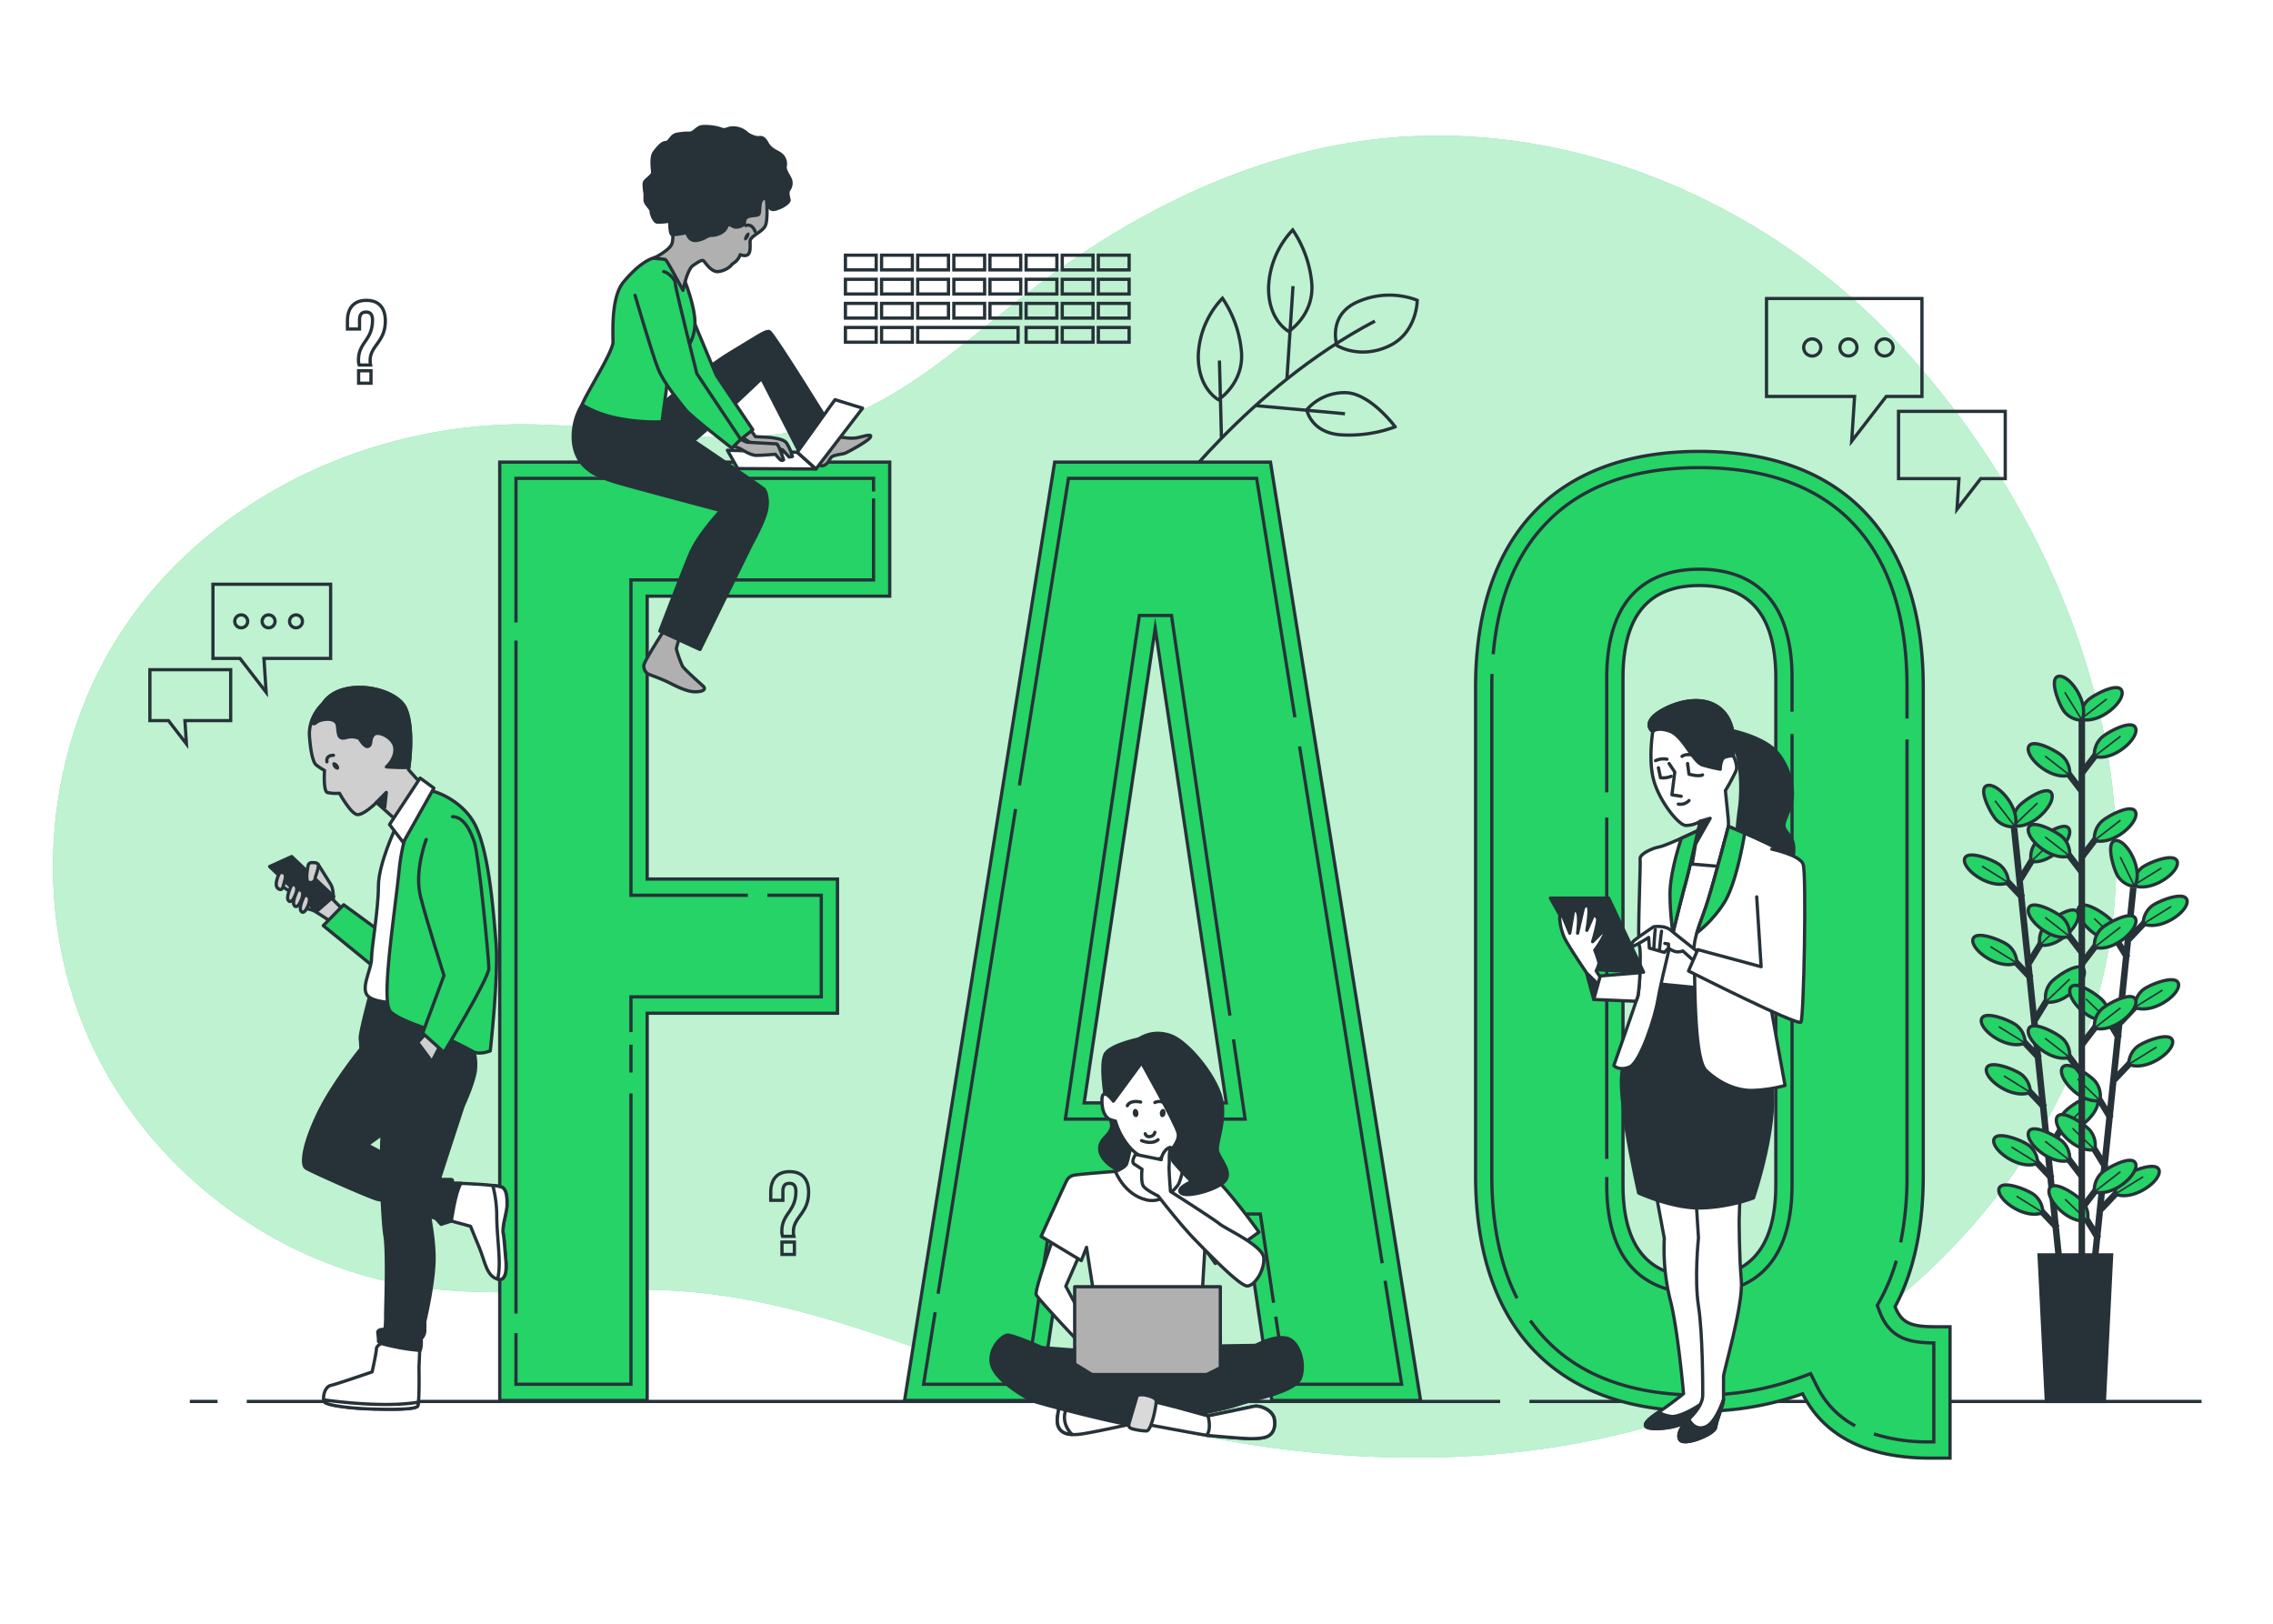 <svg class="animated" id="freepik_stories-faq" xmlns="http://www.w3.org/2000/svg" viewBox="0 0 700 500" version="1.1" xmlns:xlink="http://www.w3.org/1999/xlink" xmlns:svgjs="http://svgjs.com/svgjs"><style>svg#freepik_stories-faq:not(.animated) .animable {opacity: 0;}svg#freepik_stories-faq.animated #freepik--background-simple--inject-82 {animation: 1s 1 forwards cubic-bezier(.36,-0.01,.5,1.38) lightSpeedLeft;animation-delay: 0s;}svg#freepik_stories-faq.animated #freepik--Floor--inject-82 {animation: 1s 1 forwards cubic-bezier(.36,-0.01,.5,1.38) lightSpeedLeft;animation-delay: 0s;}svg#freepik_stories-faq.animated #freepik--Plant--inject-82 {animation: 1s 1 forwards cubic-bezier(.36,-0.01,.5,1.38) zoomOut;animation-delay: 0s;}svg#freepik_stories-faq.animated #freepik--Graphics--inject-82 {animation: 1s 1 forwards cubic-bezier(.36,-0.01,.5,1.38) lightSpeedLeft;animation-delay: 0s;}svg#freepik_stories-faq.animated #freepik--Letters--inject-82 {animation: 1s 1 forwards cubic-bezier(.36,-0.01,.5,1.38) zoomIn;animation-delay: 0s;}svg#freepik_stories-faq.animated #freepik--character-4--inject-82 {animation: 1s 1 forwards cubic-bezier(.36,-0.01,.5,1.38) slideRight;animation-delay: 0s;}svg#freepik_stories-faq.animated #freepik--character-3--inject-82 {animation: 1s 1 forwards cubic-bezier(.36,-0.01,.5,1.38) zoomIn;animation-delay: 0s;}svg#freepik_stories-faq.animated #freepik--character-2--inject-82 {animation: 1s 1 forwards cubic-bezier(.36,-0.01,.5,1.38) slideUp;animation-delay: 0s;}svg#freepik_stories-faq.animated #freepik--character-1--inject-82 {animation: 1s 1 forwards cubic-bezier(.36,-0.01,.5,1.38) slideUp;animation-delay: 0s;}            @keyframes lightSpeedLeft {              from {                transform: translate3d(-50%, 0, 0) skewX(20deg);                opacity: 0;              }              60% {                transform: skewX(-10deg);                opacity: 1;              }              80% {                transform: skewX(2deg);              }              to {                opacity: 1;                transform: translate3d(0, 0, 0);              }            }                    @keyframes zoomOut {                0% {                    opacity: 0;                    transform: scale(1.5);                }                100% {                    opacity: 1;                    transform: scale(1);                }            }                    @keyframes zoomIn {                0% {                    opacity: 0;                    transform: scale(0.5);                }                100% {                    opacity: 1;                    transform: scale(1);                }            }                    @keyframes slideRight {                0% {                    opacity: 0;                    transform: translateX(30px);                }                100% {                    opacity: 1;                    transform: translateX(0);                }            }                    @keyframes slideUp {                0% {                    opacity: 0;                    transform: translateY(30px);                }                100% {                    opacity: 1;                    transform: inherit;                }            }        </style><g id="freepik--background-simple--inject-82" class="animable" style="transform-origin: 334.05px 245.315px;"><path d="M630.62,173.77a263.66,263.66,0,0,0-43.2-65.06q-5-5.53-10.36-10.73c-40.81-39.43-98.9-62.06-155.19-54.89C383.45,48,347.62,66.09,317,89.77c-19.58,15.13-38.09,33-61.67,40.5-29.91,9.48-62.17.53-93.54.39-48.52-.22-97.65,23.1-124.27,63.67-24.09,36.72-28,85.86-9.94,125.91S85,390,128.44,396.26c27.37,4,55.3-.78,82.87,1.43,40.25,3.23,77.64,21,116.08,33.37,70,22.49,148.75,26.53,215.3-4.69,54.76-25.69,99.27-78.92,107.56-139.74C655.49,248.15,646.88,208.66,630.62,173.77Z" style="fill: #25D366; transform-origin: 334.05px 245.315px;" id="elyjmnek6ncad" class="animable"></path><g id="elz054p2yxgze"><path d="M630.62,173.77a263.66,263.66,0,0,0-43.2-65.06q-5-5.53-10.36-10.73c-40.81-39.43-98.9-62.06-155.19-54.89C383.45,48,347.62,66.09,317,89.77c-19.58,15.13-38.09,33-61.67,40.5-29.91,9.48-62.17.53-93.54.39-48.52-.22-97.65,23.1-124.27,63.67-24.09,36.72-28,85.86-9.94,125.91S85,390,128.44,396.26c27.37,4,55.3-.78,82.87,1.43,40.25,3.23,77.64,21,116.08,33.37,70,22.49,148.75,26.53,215.3-4.69,54.76-25.69,99.27-78.92,107.56-139.74C655.49,248.15,646.88,208.66,630.62,173.77Z" style="fill: rgb(255, 255, 255); opacity: 0.7; transform-origin: 334.05px 245.315px;" class="animable" id="elfshf0rxddhe"></path></g></g><g id="freepik--Floor--inject-82" class="animable" style="transform-origin: 368.225px 431.55px;"><line x1="471" y1="431.55" x2="678" y2="431.55" style="fill: none; stroke: rgb(38, 50, 56); stroke-miterlimit: 10; transform-origin: 574.5px 431.55px;" id="ele1s4efvtmbe" class="animable"></line><line x1="76" y1="431.55" x2="462" y2="431.55" style="fill: none; stroke: rgb(38, 50, 56); stroke-miterlimit: 10; transform-origin: 269px 431.55px;" id="elstix1rrdgv" class="animable"></line><line x1="58.45" y1="431.55" x2="67" y2="431.55" style="fill: none; stroke: rgb(38, 50, 56); stroke-miterlimit: 10; transform-origin: 62.725px 431.55px;" id="el7vtk6qvl7ng" class="animable"></line></g><g id="freepik--Plant--inject-82" class="animable" style="transform-origin: 639.268px 319.882px;"><line x1="620.27" y1="255.01" x2="634.19" y2="388.44" style="fill: none; stroke: rgb(38, 50, 56); stroke-miterlimit: 10; stroke-width: 2px; transform-origin: 627.23px 321.725px;" id="el8o8vkrr0ar4" class="animable"></line><line x1="631.95" y1="362.9" x2="625.63" y2="356.24" style="fill: none; stroke: rgb(38, 50, 56); stroke-miterlimit: 10; stroke-width: 2px; transform-origin: 628.79px 359.57px;" id="elnrghkz3mfe" class="animable"></line><path d="M627.55,358.23a7.14,7.14,0,0,0-2.51-5.35c-1.62-1.45-10.15-5-11-2C613.2,354.12,621.93,360.53,627.55,358.23Z" style="fill: #25D366; stroke: rgb(38, 50, 56); stroke-miterlimit: 10; transform-origin: 620.767px 354.214px;" id="elclbv7dham1u" class="animable"></path><line x1="627.55" y1="358.23" x2="619.43" y2="353.18" style="fill: none; stroke: rgb(38, 50, 56); stroke-miterlimit: 10; stroke-width: 0.5px; transform-origin: 623.49px 355.705px;" id="elu02ieacnvyo" class="animable"></line><line x1="633.53" y1="378.08" x2="627.22" y2="371.41" style="fill: none; stroke: rgb(38, 50, 56); stroke-miterlimit: 10; stroke-width: 2px; transform-origin: 630.375px 374.745px;" id="eltxxkb9z73o" class="animable"></line><path d="M629.13,373.41a7.12,7.12,0,0,0-2.51-5.36c-1.62-1.44-10.15-5-11-2C614.79,369.29,623.51,375.7,629.13,373.41Z" style="fill: #25D366; stroke: rgb(38, 50, 56); stroke-miterlimit: 10; transform-origin: 622.347px 369.388px;" id="el1zgiv66ux2n" class="animable"></path><line x1="629.13" y1="373.41" x2="621.02" y2="368.35" style="fill: none; stroke: rgb(38, 50, 56); stroke-miterlimit: 10; stroke-width: 0.5px; transform-origin: 625.075px 370.88px;" id="elob0yqs0w5zh" class="animable"></line><line x1="628.08" y1="325.88" x2="621.77" y2="319.21" style="fill: none; stroke: rgb(38, 50, 56); stroke-miterlimit: 10; stroke-width: 2px; transform-origin: 624.925px 322.545px;" id="elymssqynlbb" class="animable"></line><path d="M623.69,321.21a7.16,7.16,0,0,0-2.52-5.36c-1.62-1.44-10.14-5-10.95-2C609.34,317.09,618.07,323.5,623.69,321.21Z" style="fill: #25D366; stroke: rgb(38, 50, 56); stroke-miterlimit: 10; transform-origin: 616.924px 317.188px;" id="el4lrpelnac8" class="animable"></path><line x1="623.69" y1="321.21" x2="615.57" y2="316.15" style="fill: none; stroke: rgb(38, 50, 56); stroke-miterlimit: 10; stroke-width: 0.5px; transform-origin: 619.63px 318.68px;" id="el128v9p6c5ewh" class="animable"></line><line x1="629.67" y1="341.05" x2="623.35" y2="334.38" style="fill: none; stroke: rgb(38, 50, 56); stroke-miterlimit: 10; stroke-width: 2px; transform-origin: 626.51px 337.715px;" id="elmd8rzp8w7fk" class="animable"></line><path d="M625.27,336.38a7.14,7.14,0,0,0-2.51-5.35c-1.62-1.45-10.15-5-11-2C610.92,332.26,619.65,338.68,625.27,336.38Z" style="fill: #25D366; stroke: rgb(38, 50, 56); stroke-miterlimit: 10; transform-origin: 618.487px 332.364px;" id="el7odo4m0thn4" class="animable"></path><line x1="625.27" y1="336.38" x2="617.15" y2="331.32" style="fill: none; stroke: rgb(38, 50, 56); stroke-miterlimit: 10; stroke-width: 0.5px; transform-origin: 621.21px 333.85px;" id="elbmk57sth3aw" class="animable"></line><line x1="625.51" y1="301.23" x2="619.2" y2="294.56" style="fill: none; stroke: rgb(38, 50, 56); stroke-miterlimit: 10; stroke-width: 2px; transform-origin: 622.355px 297.895px;" id="elwqx5klqk55" class="animable"></line><path d="M621.11,296.56a7.12,7.12,0,0,0-2.51-5.36c-1.62-1.44-10.15-5-11-2C606.77,292.44,615.49,298.85,621.11,296.56Z" style="fill: #25D366; stroke: rgb(38, 50, 56); stroke-miterlimit: 10; transform-origin: 614.327px 292.538px;" id="elgxnowmgsc8v" class="animable"></path><line x1="621.11" y1="296.56" x2="613" y2="291.5" style="fill: none; stroke: rgb(38, 50, 56); stroke-miterlimit: 10; stroke-width: 0.5px; transform-origin: 617.055px 294.03px;" id="eldenwaaeehwa" class="animable"></line><line x1="622.93" y1="276.47" x2="616.61" y2="269.8" style="fill: none; stroke: rgb(38, 50, 56); stroke-miterlimit: 10; stroke-width: 2px; transform-origin: 619.77px 273.135px;" id="elvyagkcxveh" class="animable"></line><path d="M618.53,271.8a7.14,7.14,0,0,0-2.51-5.35c-1.62-1.45-10.15-5-11-2C604.18,267.68,612.91,274.1,618.53,271.8Z" style="fill: #25D366; stroke: rgb(38, 50, 56); stroke-miterlimit: 10; transform-origin: 611.747px 267.784px;" id="eljoamdmcxro" class="animable"></path><line x1="618.53" y1="271.8" x2="610.41" y2="266.74" style="fill: none; stroke: rgb(38, 50, 56); stroke-miterlimit: 10; stroke-width: 0.5px; transform-origin: 614.47px 269.27px;" id="el4owxkc7bdr" class="animable"></line><line x1="630.88" y1="353.93" x2="635.68" y2="346.1" style="fill: none; stroke: rgb(38, 50, 56); stroke-miterlimit: 10; stroke-width: 2px; transform-origin: 633.28px 350.015px;" id="elnnnivywu80p" class="animable"></line><path d="M634.22,348.45a7.14,7.14,0,0,1,1.35-5.76c1.29-1.75,8.89-7,10.3-4.25C647.41,341.46,640.19,349.54,634.22,348.45Z" style="fill: #25D366; stroke: rgb(38, 50, 56); stroke-miterlimit: 10; transform-origin: 640.081px 343.104px;" id="elhsmzu0agnme" class="animable"></path><line x1="634.22" y1="348.45" x2="641.53" y2="341.46" style="fill: none; stroke: rgb(38, 50, 56); stroke-miterlimit: 10; stroke-width: 0.5px; transform-origin: 637.875px 344.955px;" id="el14zga6822wt" class="animable"></line><line x1="626.72" y1="313.99" x2="631.52" y2="306.17" style="fill: none; stroke: rgb(38, 50, 56); stroke-miterlimit: 10; stroke-width: 2px; transform-origin: 629.12px 310.08px;" id="elmg8kt1wzlzp" class="animable"></line><path d="M630.05,308.52a7.17,7.17,0,0,1,1.36-5.76c1.28-1.75,8.89-7,10.3-4.25C643.24,301.53,636,309.6,630.05,308.52Z" style="fill: #25D366; stroke: rgb(38, 50, 56); stroke-miterlimit: 10; transform-origin: 635.917px 303.173px;" id="eltwifmcdkbec" class="animable"></path><line x1="630.05" y1="308.52" x2="637.36" y2="301.53" style="fill: none; stroke: rgb(38, 50, 56); stroke-miterlimit: 10; stroke-width: 0.5px; transform-origin: 633.705px 305.025px;" id="elkqme4liogx8" class="animable"></line><line x1="624.89" y1="296.45" x2="629.69" y2="288.62" style="fill: none; stroke: rgb(38, 50, 56); stroke-miterlimit: 10; stroke-width: 2px; transform-origin: 627.29px 292.535px;" id="el453l0hzn9bu" class="animable"></line><path d="M628.22,291a7.18,7.18,0,0,1,1.35-5.76c1.29-1.75,8.89-7,10.31-4.25C641.41,284,634.2,292.06,628.22,291Z" style="fill: #25D366; stroke: rgb(38, 50, 56); stroke-miterlimit: 10; transform-origin: 634.086px 285.652px;" id="elqcrc9qdn8rh" class="animable"></path><line x1="628.22" y1="290.97" x2="635.53" y2="283.98" style="fill: none; stroke: rgb(38, 50, 56); stroke-miterlimit: 10; stroke-width: 0.5px; transform-origin: 631.875px 287.475px;" id="elpu8ss14iz3d" class="animable"></line><line x1="622.2" y1="270.72" x2="627" y2="262.89" style="fill: none; stroke: rgb(38, 50, 56); stroke-miterlimit: 10; stroke-width: 2px; transform-origin: 624.6px 266.805px;" id="elzdou6jsfwl" class="animable"></line><path d="M625.54,265.25a7.14,7.14,0,0,1,1.35-5.76c1.29-1.75,8.89-7,10.3-4.25C638.73,258.25,631.51,266.33,625.54,265.25Z" style="fill: #25D366; stroke: rgb(38, 50, 56); stroke-miterlimit: 10; transform-origin: 631.401px 259.903px;" id="eljtdnx1edir" class="animable"></path><line x1="625.54" y1="265.25" x2="632.85" y2="258.26" style="fill: none; stroke: rgb(38, 50, 56); stroke-miterlimit: 10; stroke-width: 0.5px; transform-origin: 629.195px 261.755px;" id="elod59ipzyt5q" class="animable"></line><path d="M620.15,254.27a7.12,7.12,0,0,1,1.35-5.75c1.29-1.75,8.89-7,10.3-4.25C633.34,247.28,626.12,255.36,620.15,254.27Z" style="fill: #25D366; stroke: rgb(38, 50, 56); stroke-miterlimit: 10; transform-origin: 626.011px 248.929px;" id="el1w9wmup6esx" class="animable"></path><line x1="620.15" y1="254.27" x2="627.46" y2="247.29" style="fill: none; stroke: rgb(38, 50, 56); stroke-miterlimit: 10; stroke-width: 0.5px; transform-origin: 623.805px 250.78px;" id="ellzdcezfa78" class="animable"></line><path d="M620.57,254.57a7.12,7.12,0,0,1-5.58-1.94c-1.61-1.47-6-9.58-3.15-10.69C615,240.72,622.28,248.75,620.57,254.57Z" style="fill: #25D366; stroke: rgb(38, 50, 56); stroke-miterlimit: 10; transform-origin: 615.863px 248.208px;" id="el1rm8bby6tzg" class="animable"></path><line x1="620.57" y1="254.57" x2="614.39" y2="246.57" style="fill: none; stroke: rgb(38, 50, 56); stroke-miterlimit: 10; stroke-width: 0.5px; transform-origin: 617.48px 250.57px;" id="el3mudd50gvsx" class="animable"></line><line x1="656.99" y1="273.39" x2="643.15" y2="406.82" style="fill: none; stroke: rgb(38, 50, 56); stroke-miterlimit: 10; stroke-width: 2px; transform-origin: 650.07px 340.105px;" id="el8nj37cyryes" class="animable"></line><line x1="646.21" y1="381.37" x2="641.4" y2="373.55" style="fill: none; stroke: rgb(38, 50, 56); stroke-miterlimit: 10; stroke-width: 2px; transform-origin: 643.805px 377.46px;" id="eljwb2s27ffzc" class="animable"></line><path d="M642.87,375.9a7.17,7.17,0,0,0-1.36-5.76c-1.29-1.75-8.89-7-10.3-4.24C629.67,368.91,636.89,377,642.87,375.9Z" style="fill: #25D366; stroke: rgb(38, 50, 56); stroke-miterlimit: 10; transform-origin: 637.002px 370.558px;" id="el8vylisc7kzo" class="animable"></path><line x1="642.87" y1="375.9" x2="635.97" y2="369.28" style="fill: none; stroke: rgb(38, 50, 56); stroke-miterlimit: 10; stroke-width: 0.5px; transform-origin: 639.42px 372.59px;" id="el8nywgzrluxt" class="animable"></line><line x1="650.05" y1="344.34" x2="645.25" y2="336.52" style="fill: none; stroke: rgb(38, 50, 56); stroke-miterlimit: 10; stroke-width: 2px; transform-origin: 647.65px 340.43px;" id="elay6vnug6w88" class="animable"></line><path d="M646.71,338.87a7.17,7.17,0,0,0-1.36-5.76c-1.28-1.75-8.89-7-10.3-4.24C633.52,331.88,640.74,340,646.71,338.87Z" style="fill: #25D366; stroke: rgb(38, 50, 56); stroke-miterlimit: 10; transform-origin: 640.843px 333.53px;" id="el74dsm4unkd7" class="animable"></path><line x1="646.71" y1="338.87" x2="639.81" y2="332.25" style="fill: none; stroke: rgb(38, 50, 56); stroke-miterlimit: 10; stroke-width: 0.5px; transform-origin: 643.26px 335.56px;" id="el8j9ssuqqa1u" class="animable"></line><line x1="648.47" y1="359.52" x2="643.67" y2="351.69" style="fill: none; stroke: rgb(38, 50, 56); stroke-miterlimit: 10; stroke-width: 2px; transform-origin: 646.07px 355.605px;" id="elawwerl2z1tk" class="animable"></line><path d="M645.14,354a7.14,7.14,0,0,0-1.36-5.75c-1.29-1.75-8.89-7-10.3-4.25C631.94,347.06,639.16,355.13,645.14,354Z" style="fill: #25D366; stroke: rgb(38, 50, 56); stroke-miterlimit: 10; transform-origin: 639.272px 348.663px;" id="eloycphxwqo" class="animable"></path><line x1="645.14" y1="354.04" x2="638.23" y2="347.42" style="fill: none; stroke: rgb(38, 50, 56); stroke-miterlimit: 10; stroke-width: 0.5px; transform-origin: 641.685px 350.73px;" id="elojvduf0xsy" class="animable"></line><line x1="652.61" y1="319.69" x2="647.8" y2="311.87" style="fill: none; stroke: rgb(38, 50, 56); stroke-miterlimit: 10; stroke-width: 2px; transform-origin: 650.205px 315.78px;" id="el1x0s3sdudnr" class="animable"></line><path d="M649.27,314.22a7.17,7.17,0,0,0-1.36-5.76c-1.29-1.75-8.89-7-10.3-4.24C636.07,307.23,643.29,315.31,649.27,314.22Z" style="fill: #25D366; stroke: rgb(38, 50, 56); stroke-miterlimit: 10; transform-origin: 643.402px 308.877px;" id="el0z4waebusm2i" class="animable"></path><line x1="649.27" y1="314.22" x2="642.37" y2="307.59" style="fill: none; stroke: rgb(38, 50, 56); stroke-miterlimit: 10; stroke-width: 0.5px; transform-origin: 645.82px 310.905px;" id="elruf7tvv09s" class="animable"></line><line x1="655.18" y1="294.93" x2="650.37" y2="287.11" style="fill: none; stroke: rgb(38, 50, 56); stroke-miterlimit: 10; stroke-width: 2px; transform-origin: 652.775px 291.02px;" id="elo5qxf37sos" class="animable"></line><path d="M651.84,289.46a7.17,7.17,0,0,0-1.36-5.76c-1.29-1.75-8.89-7-10.3-4.24C638.64,282.47,645.86,290.55,651.84,289.46Z" style="fill: #25D366; stroke: rgb(38, 50, 56); stroke-miterlimit: 10; transform-origin: 645.972px 284.117px;" id="elcxvyn1xnpd" class="animable"></path><line x1="651.84" y1="289.46" x2="644.93" y2="282.84" style="fill: none; stroke: rgb(38, 50, 56); stroke-miterlimit: 10; stroke-width: 0.5px; transform-origin: 648.385px 286.15px;" id="elw4e7r0qo4b9" class="animable"></line><line x1="647.02" y1="372.37" x2="653.33" y2="365.7" style="fill: none; stroke: rgb(38, 50, 56); stroke-miterlimit: 10; stroke-width: 2px; transform-origin: 650.175px 369.035px;" id="elnzv5juf8v3" class="animable"></line><path d="M651.41,367.7a7.17,7.17,0,0,1,2.51-5.36c1.62-1.45,10.14-5,11-2C665.76,363.57,657,370,651.41,367.7Z" style="fill: #25D366; stroke: rgb(38, 50, 56); stroke-miterlimit: 10; transform-origin: 658.193px 363.678px;" id="elcvmbi44n2n7" class="animable"></path><line x1="651.41" y1="367.7" x2="660" y2="362.36" style="fill: none; stroke: rgb(38, 50, 56); stroke-miterlimit: 10; stroke-width: 0.5px; transform-origin: 655.705px 365.03px;" id="eltayp3h6qkns" class="animable"></line><line x1="651.16" y1="332.43" x2="657.47" y2="325.76" style="fill: none; stroke: rgb(38, 50, 56); stroke-miterlimit: 10; stroke-width: 2px; transform-origin: 654.315px 329.095px;" id="ello5akrx7gl" class="animable"></line><path d="M655.55,327.76a7.14,7.14,0,0,1,2.51-5.35c1.62-1.45,10.15-5,11-2C669.9,323.63,661.18,330.05,655.55,327.76Z" style="fill: #25D366; stroke: rgb(38, 50, 56); stroke-miterlimit: 10; transform-origin: 662.333px 323.742px;" id="elcn6dcz2jya4" class="animable"></path><line x1="655.55" y1="327.76" x2="664.14" y2="322.43" style="fill: none; stroke: rgb(38, 50, 56); stroke-miterlimit: 10; stroke-width: 0.5px; transform-origin: 659.845px 325.095px;" id="elqpfngdp6li" class="animable"></line><line x1="652.98" y1="314.89" x2="659.29" y2="308.21" style="fill: none; stroke: rgb(38, 50, 56); stroke-miterlimit: 10; stroke-width: 2px; transform-origin: 656.135px 311.55px;" id="elxvy9us04ia" class="animable"></line><path d="M657.37,310.21a7.14,7.14,0,0,1,2.51-5.35c1.62-1.45,10.15-5,11-2C671.72,306.09,663,312.51,657.37,310.21Z" style="fill: #25D366; stroke: rgb(38, 50, 56); stroke-miterlimit: 10; transform-origin: 664.153px 306.194px;" id="el86r2c8vmgp9" class="animable"></path><line x1="657.37" y1="310.21" x2="665.97" y2="304.88" style="fill: none; stroke: rgb(38, 50, 56); stroke-miterlimit: 10; stroke-width: 0.5px; transform-origin: 661.67px 307.545px;" id="elkp2ejzz5kk" class="animable"></line><line x1="655.65" y1="289.16" x2="661.96" y2="282.49" style="fill: none; stroke: rgb(38, 50, 56); stroke-miterlimit: 10; stroke-width: 2px; transform-origin: 658.805px 285.825px;" id="el2xm2q511rb8" class="animable"></line><path d="M660,284.49a7.17,7.17,0,0,1,2.51-5.36c1.62-1.45,10.15-5,11-2C674.39,280.36,665.67,286.78,660,284.49Z" style="fill: #25D366; stroke: rgb(38, 50, 56); stroke-miterlimit: 10; transform-origin: 666.786px 280.467px;" id="el9rkqnscvtzn" class="animable"></path><line x1="660.04" y1="284.49" x2="668.64" y2="279.15" style="fill: none; stroke: rgb(38, 50, 56); stroke-miterlimit: 10; stroke-width: 0.5px; transform-origin: 664.34px 281.82px;" id="el8vel64kbal7" class="animable"></line><path d="M657,272.64a7.17,7.17,0,0,1,2.51-5.36c1.62-1.44,10.14-5,11-2C671.38,268.51,662.65,274.93,657,272.64Z" style="fill: #25D366; stroke: rgb(38, 50, 56); stroke-miterlimit: 10; transform-origin: 663.785px 268.618px;" id="el5jx9b1zviqh" class="animable"></path><line x1="657.03" y1="272.64" x2="665.62" y2="267.31" style="fill: none; stroke: rgb(38, 50, 56); stroke-miterlimit: 10; stroke-width: 0.5px; transform-origin: 661.325px 269.975px;" id="ely0tgj8c3rr" class="animable"></line><path d="M657.38,273a7.15,7.15,0,0,1-5.06-3.06c-1.27-1.76-4-10.61-.88-11.1C654.78,258.32,660.25,267.67,657.38,273Z" style="fill: #25D366; stroke: rgb(38, 50, 56); stroke-miterlimit: 10; transform-origin: 654.092px 265.91px;" id="eluzbbhtqpz8" class="animable"></path><line x1="657.38" y1="273.02" x2="652.98" y2="263.92" style="fill: none; stroke: rgb(38, 50, 56); stroke-miterlimit: 10; stroke-width: 0.5px; transform-origin: 655.18px 268.47px;" id="elhxuxxo9tkz4" class="animable"></line><line x1="641.12" y1="219.06" x2="641.12" y2="387.79" style="fill: none; stroke: rgb(38, 50, 56); stroke-miterlimit: 10; stroke-width: 2px; transform-origin: 641.12px 303.425px;" id="elvkdixbfwd5" class="animable"></line><line x1="641.26" y1="362.42" x2="635.67" y2="355.13" style="fill: none; stroke: rgb(38, 50, 56); stroke-miterlimit: 10; stroke-width: 2px; transform-origin: 638.465px 358.775px;" id="elqn1wauvjd2r" class="animable"></line><path d="M637.37,357.32a7.14,7.14,0,0,0-1.94-5.59c-1.46-1.61-9.57-6.06-10.69-3.16C623.53,351.73,631.54,359,637.37,357.32Z" style="fill: #25D366; stroke: rgb(38, 50, 56); stroke-miterlimit: 10; transform-origin: 631.009px 352.59px;" id="elx50it0ehwn" class="animable"></path><line x1="637.37" y1="357.32" x2="629.82" y2="351.44" style="fill: none; stroke: rgb(38, 50, 56); stroke-miterlimit: 10; stroke-width: 0.5px; transform-origin: 633.595px 354.38px;" id="el6kqxcs4zrfa" class="animable"></line><line x1="641.26" y1="330.71" x2="635.67" y2="323.42" style="fill: none; stroke: rgb(38, 50, 56); stroke-miterlimit: 10; stroke-width: 2px; transform-origin: 638.465px 327.065px;" id="elhqe1hz37ow" class="animable"></line><path d="M637.37,325.61a7.14,7.14,0,0,0-1.94-5.59c-1.46-1.61-9.57-6.06-10.69-3.16C623.53,320,631.54,327.31,637.37,325.61Z" style="fill: #25D366; stroke: rgb(38, 50, 56); stroke-miterlimit: 10; transform-origin: 631.009px 320.882px;" id="elrqicv86fml9" class="animable"></path><line x1="637.37" y1="325.61" x2="629.82" y2="319.73" style="fill: none; stroke: rgb(38, 50, 56); stroke-miterlimit: 10; stroke-width: 0.5px; transform-origin: 633.595px 322.67px;" id="el74thpguvmy6" class="animable"></line><line x1="641.26" y1="293.48" x2="635.67" y2="286.19" style="fill: none; stroke: rgb(38, 50, 56); stroke-miterlimit: 10; stroke-width: 2px; transform-origin: 638.465px 289.835px;" id="el1pnxc08k2cwj" class="animable"></line><path d="M637.37,288.38a7.14,7.14,0,0,0-1.94-5.59c-1.46-1.6-9.57-6.06-10.69-3.15C623.53,282.79,631.54,290.08,637.37,288.38Z" style="fill: #25D366; stroke: rgb(38, 50, 56); stroke-miterlimit: 10; transform-origin: 631.009px 283.655px;" id="elrk1kp2mfbi" class="animable"></path><line x1="637.37" y1="288.38" x2="629.82" y2="282.5" style="fill: none; stroke: rgb(38, 50, 56); stroke-miterlimit: 10; stroke-width: 0.5px; transform-origin: 633.595px 285.44px;" id="el0dwga3o6qnln" class="animable"></line><line x1="641.26" y1="268.7" x2="635.67" y2="261.41" style="fill: none; stroke: rgb(38, 50, 56); stroke-miterlimit: 10; stroke-width: 2px; transform-origin: 638.465px 265.055px;" id="elfs27afm3erl" class="animable"></line><path d="M637.37,263.6a7.14,7.14,0,0,0-1.94-5.59c-1.46-1.61-9.57-6.06-10.69-3.16C623.53,258,631.54,265.3,637.37,263.6Z" style="fill: #25D366; stroke: rgb(38, 50, 56); stroke-miterlimit: 10; transform-origin: 631.009px 258.872px;" id="ely9c8pivzqf" class="animable"></path><line x1="637.37" y1="263.6" x2="629.82" y2="257.72" style="fill: none; stroke: rgb(38, 50, 56); stroke-miterlimit: 10; stroke-width: 0.5px; transform-origin: 633.595px 260.66px;" id="elcuq157rcohd" class="animable"></line><line x1="641.26" y1="243.81" x2="635.67" y2="236.52" style="fill: none; stroke: rgb(38, 50, 56); stroke-miterlimit: 10; stroke-width: 2px; transform-origin: 638.465px 240.165px;" id="el9dfgtaerjsl" class="animable"></line><path d="M637.37,238.7a7.12,7.12,0,0,0-1.94-5.58c-1.46-1.61-9.57-6.06-10.69-3.16C623.53,233.12,631.54,240.4,637.37,238.7Z" style="fill: #25D366; stroke: rgb(38, 50, 56); stroke-miterlimit: 10; transform-origin: 631.009px 233.977px;" id="elurgbqy61gqt" class="animable"></path><line x1="637.37" y1="238.7" x2="629.82" y2="232.83" style="fill: none; stroke: rgb(38, 50, 56); stroke-miterlimit: 10; stroke-width: 0.5px; transform-origin: 633.595px 235.765px;" id="elsdsynx79x6i" class="animable"></line><line x1="641.14" y1="372.1" x2="646.72" y2="364.81" style="fill: none; stroke: rgb(38, 50, 56); stroke-miterlimit: 10; stroke-width: 2px; transform-origin: 643.93px 368.455px;" id="el39sjdu4y9y8" class="animable"></line><path d="M645,367a7.18,7.18,0,0,1,2-5.59c1.46-1.6,9.57-6.06,10.68-3.15C658.87,361.41,650.85,368.7,645,367Z" style="fill: #25D366; stroke: rgb(38, 50, 56); stroke-miterlimit: 10; transform-origin: 651.387px 362.275px;" id="elh14yz02askr" class="animable"></path><line x1="645.02" y1="367" x2="653.02" y2="360.81" style="fill: none; stroke: rgb(38, 50, 56); stroke-miterlimit: 10; stroke-width: 0.5px; transform-origin: 649.02px 363.905px;" id="elcw0iwlgao1h" class="animable"></line><line x1="641.14" y1="321.67" x2="646.72" y2="314.38" style="fill: none; stroke: rgb(38, 50, 56); stroke-miterlimit: 10; stroke-width: 2px; transform-origin: 643.93px 318.025px;" id="elq8c2hatwpd" class="animable"></line><path d="M645,316.57a7.17,7.17,0,0,1,2-5.59c1.46-1.61,9.57-6.06,10.68-3.16C658.87,311,650.85,318.27,645,316.57Z" style="fill: #25D366; stroke: rgb(38, 50, 56); stroke-miterlimit: 10; transform-origin: 651.387px 311.843px;" id="eltdm7l5l1dkr" class="animable"></path><line x1="645.02" y1="316.57" x2="653.02" y2="310.38" style="fill: none; stroke: rgb(38, 50, 56); stroke-miterlimit: 10; stroke-width: 0.5px; transform-origin: 649.02px 313.475px;" id="elc68pfrv34xi" class="animable"></line><line x1="641.14" y1="296.78" x2="646.72" y2="289.49" style="fill: none; stroke: rgb(38, 50, 56); stroke-miterlimit: 10; stroke-width: 2px; transform-origin: 643.93px 293.135px;" id="el6151qgf4m9w" class="animable"></line><path d="M645,291.68a7.17,7.17,0,0,1,2-5.59c1.46-1.61,9.57-6.06,10.68-3.16C658.87,286.09,650.85,293.38,645,291.68Z" style="fill: #25D366; stroke: rgb(38, 50, 56); stroke-miterlimit: 10; transform-origin: 651.387px 286.952px;" id="elwg96e4d85ph" class="animable"></path><line x1="645.02" y1="291.68" x2="653.02" y2="285.49" style="fill: none; stroke: rgb(38, 50, 56); stroke-miterlimit: 10; stroke-width: 0.5px; transform-origin: 649.02px 288.585px;" id="ela09kx45lun9" class="animable"></line><line x1="641.14" y1="263.88" x2="646.72" y2="256.59" style="fill: none; stroke: rgb(38, 50, 56); stroke-miterlimit: 10; stroke-width: 2px; transform-origin: 643.93px 260.235px;" id="eliy2hmp8xtw" class="animable"></line><path d="M645,258.78a7.17,7.17,0,0,1,2-5.59c1.46-1.61,9.57-6.06,10.68-3.16C658.87,253.19,650.85,260.48,645,258.78Z" style="fill: #25D366; stroke: rgb(38, 50, 56); stroke-miterlimit: 10; transform-origin: 651.387px 254.052px;" id="el112dc2rxszs" class="animable"></path><line x1="645.02" y1="258.78" x2="653.02" y2="252.59" style="fill: none; stroke: rgb(38, 50, 56); stroke-miterlimit: 10; stroke-width: 0.5px; transform-origin: 649.02px 255.685px;" id="elx2ao6920b7" class="animable"></line><line x1="641.14" y1="238.01" x2="646.72" y2="230.73" style="fill: none; stroke: rgb(38, 50, 56); stroke-miterlimit: 10; stroke-width: 2px; transform-origin: 643.93px 234.37px;" id="ellcs58vtsaf" class="animable"></line><path d="M645,232.91a7.15,7.15,0,0,1,2-5.58c1.46-1.61,9.57-6.07,10.68-3.16C658.87,227.33,650.85,234.61,645,232.91Z" style="fill: #25D366; stroke: rgb(38, 50, 56); stroke-miterlimit: 10; transform-origin: 651.387px 228.185px;" id="el85yc4w7se8o" class="animable"></path><line x1="645.02" y1="232.91" x2="653.02" y2="226.72" style="fill: none; stroke: rgb(38, 50, 56); stroke-miterlimit: 10; stroke-width: 0.5px; transform-origin: 649.02px 229.815px;" id="elgixn79govf" class="animable"></line><path d="M640.8,221.44a7.19,7.19,0,0,1,1.94-5.59c1.47-1.6,9.57-6.06,10.69-3.15C654.65,215.85,646.63,223.14,640.8,221.44Z" style="fill: #25D366; stroke: rgb(38, 50, 56); stroke-miterlimit: 10; transform-origin: 647.163px 216.715px;" id="elxjsweleie28" class="animable"></path><line x1="640.8" y1="221.44" x2="648.8" y2="215.25" style="fill: none; stroke: rgb(38, 50, 56); stroke-miterlimit: 10; stroke-width: 0.5px; transform-origin: 644.8px 218.345px;" id="eli5d5v33xrji" class="animable"></line><path d="M641.19,221.78a7.14,7.14,0,0,1-5.35-2.51c-1.45-1.63-5-10.16-2-11C637.09,207.43,643.49,216.17,641.19,221.78Z" style="fill: #25D366; stroke: rgb(38, 50, 56); stroke-miterlimit: 10; transform-origin: 637.174px 214.997px;" id="elgphx8v6mrn" class="animable"></path><line x1="641.19" y1="221.78" x2="635.87" y2="213.18" style="fill: none; stroke: rgb(38, 50, 56); stroke-miterlimit: 10; stroke-width: 0.5px; transform-origin: 638.53px 217.48px;" id="ell327pwpcv39" class="animable"></line><polygon points="648.07 431.55 630.2 431.55 627.96 386.42 650.3 386.42 648.07 431.55" style="fill: rgb(38, 50, 56); stroke: rgb(38, 50, 56); stroke-miterlimit: 10; transform-origin: 639.13px 408.985px;" id="elfs7h5u8yeyt" class="animable"></polygon></g><g id="freepik--Graphics--inject-82" class="animable" style="transform-origin: 331.85px 228.545px;"><rect x="260.36" y="78.58" width="9.48" height="4.53" style="fill: none; stroke: rgb(38, 50, 56); stroke-miterlimit: 10; transform-origin: 265.1px 80.845px;" id="elkhjul9oksbq" class="animable"></rect><rect x="271.49" y="78.58" width="9.48" height="4.53" style="fill: none; stroke: rgb(38, 50, 56); stroke-miterlimit: 10; transform-origin: 276.23px 80.845px;" id="elnw7jul2nro" class="animable"></rect><rect x="282.62" y="78.58" width="9.48" height="4.53" style="fill: none; stroke: rgb(38, 50, 56); stroke-miterlimit: 10; transform-origin: 287.36px 80.845px;" id="elccbecv8yin" class="animable"></rect><rect x="293.75" y="78.58" width="9.48" height="4.53" style="fill: none; stroke: rgb(38, 50, 56); stroke-miterlimit: 10; transform-origin: 298.49px 80.845px;" id="eli5bqondeg4b" class="animable"></rect><rect x="304.87" y="78.58" width="9.48" height="4.53" style="fill: none; stroke: rgb(38, 50, 56); stroke-miterlimit: 10; transform-origin: 309.61px 80.845px;" id="el2u5e2fehc3y" class="animable"></rect><rect x="316" y="78.58" width="9.48" height="4.53" style="fill: none; stroke: rgb(38, 50, 56); stroke-miterlimit: 10; transform-origin: 320.74px 80.845px;" id="elw7e076jl5cf" class="animable"></rect><rect x="327.13" y="78.58" width="9.48" height="4.53" style="fill: none; stroke: rgb(38, 50, 56); stroke-miterlimit: 10; transform-origin: 331.87px 80.845px;" id="elh4jpxkcd0vm" class="animable"></rect><rect x="338.25" y="78.58" width="9.48" height="4.53" style="fill: none; stroke: rgb(38, 50, 56); stroke-miterlimit: 10; transform-origin: 342.99px 80.845px;" id="elm2fgu9aw8ln" class="animable"></rect><rect x="260.36" y="86" width="9.48" height="4.53" style="fill: none; stroke: rgb(38, 50, 56); stroke-miterlimit: 10; transform-origin: 265.1px 88.265px;" id="eld46qcpqjqs" class="animable"></rect><rect x="271.49" y="86" width="9.48" height="4.53" style="fill: none; stroke: rgb(38, 50, 56); stroke-miterlimit: 10; transform-origin: 276.23px 88.265px;" id="elt7swv0uoqq" class="animable"></rect><rect x="282.62" y="86" width="9.48" height="4.53" style="fill: none; stroke: rgb(38, 50, 56); stroke-miterlimit: 10; transform-origin: 287.36px 88.265px;" id="el3999i3nc4or" class="animable"></rect><rect x="293.75" y="86" width="9.48" height="4.53" style="fill: none; stroke: rgb(38, 50, 56); stroke-miterlimit: 10; transform-origin: 298.49px 88.265px;" id="eljdd27v40if8" class="animable"></rect><rect x="304.87" y="86" width="9.48" height="4.53" style="fill: none; stroke: rgb(38, 50, 56); stroke-miterlimit: 10; transform-origin: 309.61px 88.265px;" id="elqhk29ohpab" class="animable"></rect><rect x="316" y="86" width="9.48" height="4.53" style="fill: none; stroke: rgb(38, 50, 56); stroke-miterlimit: 10; transform-origin: 320.74px 88.265px;" id="elhlkudkwb3om" class="animable"></rect><rect x="327.13" y="86" width="9.48" height="4.53" style="fill: none; stroke: rgb(38, 50, 56); stroke-miterlimit: 10; transform-origin: 331.87px 88.265px;" id="elg7014m7k59" class="animable"></rect><rect x="338.25" y="86" width="9.48" height="4.53" style="fill: none; stroke: rgb(38, 50, 56); stroke-miterlimit: 10; transform-origin: 342.99px 88.265px;" id="elfu4io14lo" class="animable"></rect><rect x="260.36" y="93.42" width="9.48" height="4.53" style="fill: none; stroke: rgb(38, 50, 56); stroke-miterlimit: 10; transform-origin: 265.1px 95.685px;" id="eln9armtxd5n" class="animable"></rect><rect x="271.49" y="93.42" width="9.48" height="4.53" style="fill: none; stroke: rgb(38, 50, 56); stroke-miterlimit: 10; transform-origin: 276.23px 95.685px;" id="el5vuvviy6d26" class="animable"></rect><rect x="282.62" y="93.42" width="9.48" height="4.53" style="fill: none; stroke: rgb(38, 50, 56); stroke-miterlimit: 10; transform-origin: 287.36px 95.685px;" id="el9x5mtnlej1i" class="animable"></rect><rect x="293.75" y="93.42" width="9.48" height="4.53" style="fill: none; stroke: rgb(38, 50, 56); stroke-miterlimit: 10; transform-origin: 298.49px 95.685px;" id="elw1csloczii" class="animable"></rect><rect x="304.87" y="93.42" width="9.48" height="4.53" style="fill: none; stroke: rgb(38, 50, 56); stroke-miterlimit: 10; transform-origin: 309.61px 95.685px;" id="el2v5aplzkkqu" class="animable"></rect><rect x="316" y="93.42" width="9.48" height="4.53" style="fill: none; stroke: rgb(38, 50, 56); stroke-miterlimit: 10; transform-origin: 320.74px 95.685px;" id="el2cjlk7vgiui" class="animable"></rect><rect x="327.13" y="93.42" width="9.48" height="4.53" style="fill: none; stroke: rgb(38, 50, 56); stroke-miterlimit: 10; transform-origin: 331.87px 95.685px;" id="ell98d9zloaqn" class="animable"></rect><rect x="338.25" y="93.42" width="9.48" height="4.53" style="fill: none; stroke: rgb(38, 50, 56); stroke-miterlimit: 10; transform-origin: 342.99px 95.685px;" id="elr8x33bh6wko" class="animable"></rect><rect x="260.36" y="100.84" width="9.48" height="4.53" style="fill: none; stroke: rgb(38, 50, 56); stroke-miterlimit: 10; transform-origin: 265.1px 103.105px;" id="eljoh5ru2u3k" class="animable"></rect><rect x="271.49" y="100.84" width="9.48" height="4.53" style="fill: none; stroke: rgb(38, 50, 56); stroke-miterlimit: 10; transform-origin: 276.23px 103.105px;" id="ele2kcwax5g0e" class="animable"></rect><rect x="282.62" y="100.84" width="30.91" height="4.53" style="fill: none; stroke: rgb(38, 50, 56); stroke-miterlimit: 10; transform-origin: 298.075px 103.105px;" id="el3vw5h5qtluo" class="animable"></rect><rect x="316" y="100.84" width="9.48" height="4.53" style="fill: none; stroke: rgb(38, 50, 56); stroke-miterlimit: 10; transform-origin: 320.74px 103.105px;" id="elld81z75bgc" class="animable"></rect><rect x="327.13" y="100.84" width="9.48" height="4.53" style="fill: none; stroke: rgb(38, 50, 56); stroke-miterlimit: 10; transform-origin: 331.87px 103.105px;" id="elhvc56a4zjm6" class="animable"></rect><rect x="338.25" y="100.84" width="9.48" height="4.53" style="fill: none; stroke: rgb(38, 50, 56); stroke-miterlimit: 10; transform-origin: 342.99px 103.105px;" id="eltlmiatd6b6" class="animable"></rect><path d="M358.43,155.49s25.73-36,65-56.62" style="fill: none; stroke: rgb(38, 50, 56); stroke-miterlimit: 10; transform-origin: 390.93px 127.18px;" id="elh2kviit2utb" class="animable"></path><line x1="396.33" y1="116.65" x2="398.2" y2="88.1" style="fill: none; stroke: rgb(38, 50, 56); stroke-miterlimit: 10; transform-origin: 397.265px 102.375px;" id="el2gk5zvjfuv8" class="animable"></line><line x1="386.98" y1="124.93" x2="414.2" y2="127.41" style="fill: none; stroke: rgb(38, 50, 56); stroke-miterlimit: 10; transform-origin: 400.59px 126.17px;" id="elif8cncphqli" class="animable"></line><path d="M396.88,102.05s-6.5-3.4-6.19-13.92a27,27,0,0,1,7.42-17.32A34.73,34.73,0,0,1,404,87.51C404.61,97.1,396.88,102.05,396.88,102.05Z" style="fill: none; stroke: rgb(38, 50, 56); stroke-miterlimit: 10; transform-origin: 397.357px 86.43px;" id="el5spn0ytut88" class="animable"></path><path d="M375.23,123.08s-6.49-3.4-6.19-13.92a27,27,0,0,1,7.43-17.32,34.78,34.78,0,0,1,5.87,16.7C383,118.13,375.23,123.08,375.23,123.08Z" style="fill: none; stroke: rgb(38, 50, 56); stroke-miterlimit: 10; transform-origin: 375.705px 107.46px;" id="elgxqm8jzybdt" class="animable"></path><path d="M402.44,126.17a15.37,15.37,0,0,1,11.76-5.26c7.73,0,15.46,10.52,15.46,10.52A40.85,40.85,0,0,1,413,133.9C403.68,133.28,402.44,126.17,402.44,126.17Z" style="fill: none; stroke: rgb(38, 50, 56); stroke-miterlimit: 10; transform-origin: 416.05px 127.442px;" id="elvkt78xfikbs" class="animable"></path><path d="M411.72,106.38s-3.09-9.59,6.8-13.61a24.06,24.06,0,0,1,17.94-.31s0,10.21-9,14.23S411.72,106.38,411.72,106.38Z" style="fill: none; stroke: rgb(38, 50, 56); stroke-miterlimit: 10; transform-origin: 423.861px 99.638px;" id="el6uaf517d3p2" class="animable"></path><line x1="376.16" y1="134.83" x2="375.54" y2="111.02" style="fill: none; stroke: rgb(38, 50, 56); stroke-miterlimit: 10; transform-origin: 375.85px 122.925px;" id="elqpw8ikp2qys" class="animable"></line><polygon points="591.89 91.92 544.02 91.92 544.02 122.08 571.14 122.08 570.25 135.85 580.89 122.08 591.89 122.08 591.89 91.92" style="fill: none; stroke: rgb(38, 50, 56); stroke-miterlimit: 10; transform-origin: 567.955px 113.885px;" id="elygzc2ohxe5j" class="animable"></polygon><polygon points="617.54 126.67 584.68 126.67 584.68 147.38 603.29 147.38 602.68 156.83 609.99 147.38 617.54 147.38 617.54 126.67" style="fill: none; stroke: rgb(38, 50, 56); stroke-miterlimit: 10; transform-origin: 601.11px 141.75px;" id="elg2rxuwglpb" class="animable"></polygon><path d="M560.73,107a2.63,2.63,0,1,1-2.63-2.63A2.62,2.62,0,0,1,560.73,107Z" style="fill: none; stroke: rgb(38, 50, 56); stroke-miterlimit: 10; transform-origin: 558.1px 107px;" id="el1825prz2a3a" class="animable"></path><path d="M571.87,107a2.62,2.62,0,1,1-2.62-2.63A2.62,2.62,0,0,1,571.87,107Z" style="fill: none; stroke: rgb(38, 50, 56); stroke-miterlimit: 10; transform-origin: 569.25px 106.99px;" id="eld015ysek6eq" class="animable"></path><path d="M583,107a2.62,2.62,0,1,1-2.62-2.63A2.62,2.62,0,0,1,583,107Z" style="fill: none; stroke: rgb(38, 50, 56); stroke-miterlimit: 10; transform-origin: 580.38px 106.99px;" id="ell9sscdm0c4" class="animable"></path><polygon points="65.58 179.91 101.82 179.91 101.82 202.75 81.29 202.75 81.96 213.17 73.91 202.75 65.58 202.75 65.58 179.91" style="fill: none; stroke: rgb(38, 50, 56); stroke-miterlimit: 10; transform-origin: 83.7px 196.54px;" id="el296p1jxa3pe" class="animable"></polygon><polygon points="46.16 206.22 71.04 206.22 71.04 221.9 56.95 221.9 57.41 229.06 51.88 221.9 46.16 221.9 46.16 206.22" style="fill: none; stroke: rgb(38, 50, 56); stroke-miterlimit: 10; transform-origin: 58.6px 217.64px;" id="elyqn4zk32doe" class="animable"></polygon><circle cx="91.16" cy="191.33" r="1.99" style="fill: none; stroke: rgb(38, 50, 56); stroke-miterlimit: 10; transform-origin: 91.16px 191.33px;" id="ell1nc5yljrbk" class="animable"></circle><circle cx="82.72" cy="191.33" r="1.99" style="fill: none; stroke: rgb(38, 50, 56); stroke-miterlimit: 10; transform-origin: 82.72px 191.33px;" id="elpah3133pef" class="animable"></circle><circle cx="74.28" cy="191.33" r="1.99" style="fill: none; stroke: rgb(38, 50, 56); stroke-miterlimit: 10; transform-origin: 74.28px 191.33px;" id="ell5bol524fn" class="animable"></circle><path d="M110.62,112.4a4.52,4.52,0,0,1-.22-1.54c0-5.51,4.32-6,4.32-12.28,0-1.8-.72-2.49-2-2.49s-2,.69-2,2.49v2.73H107V98.83c0-4,2-6.34,5.84-6.34s5.83,2.31,5.83,6.34c0,6.55-4.68,7.56-4.68,12.17a6.58,6.58,0,0,0,.14,1.4Zm3.63,1.77V118h-3.81v-3.82Z" style="fill: none; stroke: rgb(38, 50, 56); stroke-miterlimit: 10; transform-origin: 112.835px 105.245px;" id="eltqhiyc68aoe" class="animable"></path><path d="M241,380.7a4.55,4.55,0,0,1-.22-1.55c0-5.51,4.32-6,4.32-12.28,0-1.8-.72-2.48-2-2.48s-2,.68-2,2.48v2.74h-3.74v-2.48c0-4,2-6.34,5.83-6.34s5.83,2.3,5.83,6.34c0,6.55-4.68,7.56-4.68,12.17a6.06,6.06,0,0,0,.15,1.4Zm3.64,1.77v3.81h-3.82v-3.81Z" style="fill: none; stroke: rgb(38, 50, 56); stroke-miterlimit: 10; transform-origin: 243.19px 373.535px;" id="el76y278u9m77" class="animable"></path></g><g id="freepik--Letters--inject-82" class="animable" style="transform-origin: 377.22px 294px;"><path d="M199.31,270.68h58.61V312H199.31V431.25H153.9V142.3H274v41.28H199.31Z" style="fill: #25D366; stroke: rgb(38, 50, 56); stroke-miterlimit: 10; transform-origin: 213.95px 286.775px;" id="elpxanaklspb" class="animable"></path><polyline points="269.02 153.48 269.02 178.58 194.31 178.58 194.31 275.68 230.31 275.68" style="fill: none; stroke: rgb(38, 50, 56); stroke-miterlimit: 10; transform-origin: 231.665px 214.58px;" id="elmwnuny1zt7" class="animable"></polyline><polyline points="158.9 191.67 158.9 147.3 269.02 147.3 269.02 151.34" style="fill: none; stroke: rgb(38, 50, 56); stroke-miterlimit: 10; transform-origin: 213.96px 169.485px;" id="el3eazkug99e8" class="animable"></polyline><line x1="158.9" y1="404.49" x2="158.9" y2="197.25" style="fill: none; stroke: rgb(38, 50, 56); stroke-miterlimit: 10; transform-origin: 158.9px 300.87px;" id="elhljvmy2r0qp" class="animable"></line><polyline points="194.31 336.7 194.31 426.25 158.9 426.25 158.9 410.5" style="fill: none; stroke: rgb(38, 50, 56); stroke-miterlimit: 10; transform-origin: 176.605px 381.475px;" id="eleohw4nx502t" class="animable"></polyline><line x1="194.31" y1="321.68" x2="194.31" y2="330.26" style="fill: none; stroke: rgb(38, 50, 56); stroke-miterlimit: 10; transform-origin: 194.31px 325.97px;" id="eldn7iayfx1w" class="animable"></line><polyline points="236.32 275.68 252.92 275.68 252.92 306.96 194.31 306.96 194.31 317.82" style="fill: none; stroke: rgb(38, 50, 56); stroke-miterlimit: 10; transform-origin: 223.615px 296.75px;" id="el38h6hcevrvs" class="animable"></polyline><path d="M437.49,431.25H391.67l-7.84-52.42H328.1l-7.84,52.42H278.57L324.8,142.3h66.46ZM333.88,339.61h43.76L355.76,193.49Z" style="fill: #25D366; stroke: rgb(38, 50, 56); stroke-miterlimit: 10; transform-origin: 358.03px 286.775px;" id="el14o2cesgl8dj" class="animable"></path><path d="M288.89,398.38l23.88-149.27m79.45,152.05-4.08-27.33H323.79L316,426.25H284.43L288,404.09m138.55-9.71,5.1,31.87H396l-3.12-20.83m7.34-175.56L425.67,389M313.93,241.86l15.13-94.56H387l11.78,73.57m-20,91.86-18-123.21h-9.89l-22.8,155.09h55.36l-3.59-24.55" style="fill: none; stroke: rgb(38, 50, 56); stroke-miterlimit: 10; transform-origin: 358.04px 286.775px;" id="eln6e6syglgqm" class="animable"></path><path d="M454.42,211.65c0-46.23,24.35-72.65,68.93-72.65s68.94,26.42,68.94,72.65V361.9c0,16.1-2.89,29.72-8.67,40.46,2.06,5.36,5.37,6.19,12.8,6.19h4.12V449h-6.19c-20.23,0-33-7.43-39.21-19.81a93.21,93.21,0,0,1-31.79,5.36c-44.58,0-68.93-26.41-68.93-72.65Zm45.4,153.14c0,20.64,9.09,28.48,23.53,28.48s23.53-7.84,23.53-28.48v-156c0-20.64-9.08-28.48-23.53-28.48s-23.53,7.84-23.53,28.48Z" style="fill: #25D366; stroke: rgb(38, 50, 56); stroke-miterlimit: 10; transform-origin: 527.48px 294px;" id="elykkiaiy8u2" class="animable"></path><path d="M571.3,439.05A27.6,27.6,0,0,1,559.61,427l-2-4-4.19,1.53a87.77,87.77,0,0,1-30.08,5.06c-20.66,0-36.66-5.86-47.54-17.41a52.17,52.17,0,0,1-4.51-5.52M584,388.21A59.5,59.5,0,0,1,579.22,400l-1.09,2,.82,2.14c3.21,8.33,9.63,9.33,16.59,9.39V444h-1.19a55.08,55.08,0,0,1-17.26-2.45m10.2-213.84V361.9a101.85,101.85,0,0,1-1.95,20.66M459.85,201.46c1.49-16.92,6.84-30.36,16-40C486.69,149.86,502.69,144,523.35,144s36.67,5.86,47.55,17.42,16.39,28.45,16.39,50.23v9.63M467.19,399.76c-5.17-10.21-7.77-22.88-7.77-37.86V211.65c0-1.39,0-2.76.07-4.12m35.33,154.91v2.35c0,27.68,15.52,33.48,28.53,33.48s28.53-5.8,28.53-33.48V226m-57.06,25.74V356.86m57.06-137.73V208.76c0-27.67-15.51-33.48-28.53-33.48s-28.53,5.81-28.53,33.48V244" style="fill: none; stroke: rgb(38, 50, 56); stroke-miterlimit: 10; transform-origin: 527.48px 294.004px;" id="elbtss7gmqdt7" class="animable"></path></g><g id="freepik--character-4--inject-82" class="animable" style="transform-origin: 516.624px 329.865px;"><path d="M533.52,225s7.68,1.54,12.28,5.27,7.67,12.71,5.48,18.41-2.78,5.33-.15,8.62.44,9,.44,9l-16.88-5.26a113.69,113.69,0,0,1,1-12.13c.87-5.92.43-16.88-2.2-19.95Z" style="fill: rgb(38, 50, 56); stroke: rgb(38, 50, 56); stroke-linecap: round; stroke-linejoin: round; transform-origin: 542.957px 245.65px;" id="elanipdu2y1qb" class="animable"></path><path d="M509.7,366l2.85,15.35A65.13,65.13,0,0,0,514.3,400c2.41,9,4.17,29.16,4.17,29.16s-3.73,3.06-7.68,5.69-6.35,5.05-.87,5.05,8.33-1.54,11.61-2.85,5.92-2,5.92-3.73-1.75-9-1.75-9,.66-25.64.66-34a62.39,62.39,0,0,0-1.54-14.25V367.8Z" style="fill: rgb(255, 255, 255); stroke: rgb(38, 50, 56); stroke-linecap: round; stroke-linejoin: round; transform-origin: 517.083px 402.95px;" id="elzknyf4zp3xq" class="animable"></path><path d="M521.53,437.07c3.29-1.32,5.92-2,5.92-3.73a18.35,18.35,0,0,0-.36-2.63c-1.55.77-3.32,1.69-4.46,2.41-2.41,1.54-5.7,3.07-7.67,3.07a11.18,11.18,0,0,1-4.18-1.3c-3.94,2.62-6.34,5-.86,5S518.25,438.38,521.53,437.07Z" style="fill: rgb(38, 50, 56); stroke: rgb(38, 50, 56); stroke-linecap: round; stroke-linejoin: round; transform-origin: 517.083px 435.3px;" id="elhcq1yh6xnf" class="animable"></path><path d="M522.41,370.87l.66,10.3s-1.32,12.49,0,21,1.31,24.77,1.31,27.4-2,5.48-5.48,8.55c0,0-2.85,3.29-1.53,5.26s10.74-1.75,11-3.94,2.41-7,2.41-8.55v-7c0-1.53,6.14-22.13,5.48-29.59s-.66-18.41-.66-18.41l.22-7.67S526.14,371.31,522.41,370.87Z" style="fill: rgb(255, 255, 255); stroke: rgb(38, 50, 56); stroke-linecap: round; stroke-linejoin: round; transform-origin: 526.665px 406.078px;" id="elnxuv1btxd3q" class="animable"></path><path d="M525.48,439.26c-3.21,1.51-5-1.37-5.38-2.2-.37.37-.77.73-1.2,1.1,0,0-2.85,3.29-1.53,5.26s10.74-1.75,11-3.94,2.41-7,2.41-8.55h0C529.72,433.84,527.87,438.13,525.48,439.26Z" style="fill: rgb(38, 50, 56); stroke: rgb(38, 50, 56); stroke-linecap: round; stroke-linejoin: round; transform-origin: 523.9px 437.454px;" id="elt80rzrvzoc9" class="animable"></path><path d="M508.38,303.13s-8.33,18.42-9,28.28,5.27,35.95,5.27,35.95,10.74,5,19.72,4.6A53.19,53.19,0,0,0,540,368.89s7.89-23,5.48-36.6-8.33-27.62-8.33-27.62L509,301.16Z" style="fill: rgb(38, 50, 56); stroke: rgb(38, 50, 56); stroke-linecap: round; stroke-linejoin: round; transform-origin: 522.633px 336.571px;" id="elggejqwcbk0r" class="animable"></path><path d="M521.32,256.66s3.72-2.19,6.57-2.19h4.39s2,7.89,2,8.77-8.33,41.21-8.33,41.21l-15.78-1.54s0-25.42,2.19-33.1S521.32,256.66,521.32,256.66Z" style="fill: rgb(255, 255, 255); stroke: rgb(38, 50, 56); stroke-linecap: round; stroke-linejoin: round; transform-origin: 522.225px 279.46px;" id="ele21igrkq8ss" class="animable"></path><path d="M509,225.24s-1.53,9.21.44,15.57,7.45,13.15,9.65,13.37a8.59,8.59,0,0,0,4.6-1.32l-.81,2.93-1.75,10.3,7.89.66s3.29-11.62,3.29-12.28-.07-2.26-.07-2.26l-.88-8.77a63.49,63.49,0,0,0,3.29-6.14c.66-1.75-.88-4.6-.88-4.6s1.58-9.48-3.72-14.25c-6.58-5.92-18-.66-20.83,2.19S509,225.24,509,225.24Z" style="fill: rgb(255, 255, 255); stroke: rgb(38, 50, 56); stroke-linecap: round; stroke-linejoin: round; transform-origin: 521.358px 241.252px;" id="elja9prbgy99o" class="animable"></path><polygon points="523.66 252.86 526.67 251.98 522.35 259.59 523.66 252.86" style="fill: rgb(38, 50, 56); stroke: rgb(38, 50, 56); stroke-linecap: round; stroke-linejoin: round; transform-origin: 524.51px 255.785px;" id="ela8b3w68z9k" class="animable"></polygon><path d="M530,218.45c-7-5.92-18-.66-20.83,2.19s-.22,4.6-.22,4.6,1.54-1.53,5.48,0,7,9.43,9.87,10.31a48.67,48.67,0,0,0,5.48,1.31s0-3.29,1.53-3.73a10,10,0,0,1,2.41-.43S535.47,223.05,530,218.45Z" style="fill: rgb(38, 50, 56); stroke: rgb(38, 50, 56); stroke-linecap: round; stroke-linejoin: round; transform-origin: 520.919px 226.307px;" id="elcxftnzwebze" class="animable"></path><polyline points="514.01 235.11 515.77 237.74 514.89 244.75 517.74 245.19" style="fill: none; stroke: rgb(38, 50, 56); stroke-linecap: round; stroke-linejoin: round; transform-origin: 515.875px 240.15px;" id="elh8wvhlnb2o" class="animable"></polyline><path d="M516.86,247.6a3.57,3.57,0,0,0,3.29-1.09" style="fill: none; stroke: rgb(38, 50, 56); stroke-linecap: round; stroke-linejoin: round; transform-origin: 518.505px 247.086px;" id="elxrejjxyvyj" class="animable"></path><path d="M510.73,236.42l.65,3.07a6.81,6.81,0,0,0,3.29-.44" style="fill: none; stroke: rgb(38, 50, 56); stroke-linecap: round; stroke-linejoin: round; transform-origin: 512.7px 237.977px;" id="el5jdcrfjjw0d" class="animable"></path><path d="M519.71,235.11l.44,3.29s3.07.87,4.17.21" style="fill: none; stroke: rgb(38, 50, 56); stroke-linecap: round; stroke-linejoin: round; transform-origin: 522.015px 236.984px;" id="elqas3mcihl5b" class="animable"></path><path d="M509.85,234.23a5.7,5.7,0,0,1,3.51-.44" style="fill: none; stroke: rgb(38, 50, 56); stroke-linecap: round; stroke-linejoin: round; transform-origin: 511.605px 233.958px;" id="elksxhcef8gnl" class="animable"></path><path d="M518,232.92s.88-.88,3.29-.44" style="fill: none; stroke: rgb(38, 50, 56); stroke-linecap: round; stroke-linejoin: round; transform-origin: 519.645px 232.638px;" id="elm5k05gbcbo" class="animable"></path><path d="M522.85,255.79s-9.65,4.6-11.84,5-6.14,2.19-5.92,3.72-.87,25.21-.22,26.75,0,13.81-.43,15.34S497,328.12,497,328.12s1.54,1.76,4.83.44,7.89-15.34,8.76-20.82,6.8-29.6,8.33-35.08S522.85,255.79,522.85,255.79Z" style="fill: rgb(255, 255, 255); stroke: rgb(38, 50, 56); stroke-linecap: round; stroke-linejoin: round; transform-origin: 509.925px 292.42px;" id="elgmx7yffmhvg" class="animable"></path><path d="M532.28,254.47s-4.39,16.88-6.58,23.67-4.38,10.75-4,16-.22,31.78,3.73,35.51,9,6.13,14,6.13a42.69,42.69,0,0,0,10.3-1.53s-6.14-33.54-6.14-34.41,9.65-31.79,9.43-34.42S532.28,254.47,532.28,254.47Z" style="fill: rgb(255, 255, 255); stroke: rgb(38, 50, 56); stroke-linecap: round; stroke-linejoin: round; transform-origin: 537.34px 295.125px;" id="elj8vh9s2ok3n" class="animable"></path><path d="M514.3,275.29a90.25,90.25,0,0,0,.89,12c1.55-6.36,3-12.26,3.71-14.65,1.54-5.48,4-16.87,4-16.87s-2.41,1.15-5.1,2.35C516.56,261.86,514.3,269.64,514.3,275.29Z" style="fill: #25D366; stroke: rgb(38, 50, 56); stroke-linecap: round; stroke-linejoin: round; transform-origin: 518.6px 271.53px;" id="elqvwxh9pcktn" class="animable"></path><path d="M532.28,254.47s-4.39,16.88-6.58,23.67c-1.18,3.64-2.35,6.47-3.12,9.11a37.43,37.43,0,0,0,8.16-8.89c3.6-5.39,5.87-17.57,6.56-21.77C534.41,255.33,532.28,254.47,532.28,254.47Z" style="fill: #25D366; stroke: rgb(38, 50, 56); stroke-linecap: round; stroke-linejoin: round; transform-origin: 529.94px 270.86px;" id="elhh0t4adroid" class="animable"></path><path d="M493,301.38l-2.19,6.36-2.2-8.11A4.26,4.26,0,0,1,493,301.38Z" style="fill: rgb(38, 50, 56); stroke: rgb(38, 50, 56); stroke-linecap: round; stroke-linejoin: round; transform-origin: 490.805px 303.639px;" id="eljy44jss6al" class="animable"></path><polygon points="477.45 276.57 489.94 298.49 506.16 299.37 495.42 276.57 477.45 276.57" style="fill: rgb(38, 50, 56); stroke: rgb(38, 50, 56); stroke-linecap: round; stroke-linejoin: round; transform-origin: 491.805px 287.97px;" id="elxcrj0iewr4c" class="animable"></polygon><path d="M488.65,299.63s-6.13-9-7-11.18a17.18,17.18,0,0,1-1.32-5.7c0-1.32.44-1.76,1.1-.22s2,4.82,2,4.82l1.1-6.58s.66-1.09,1.31.22,0,6.36,0,6.36l1.76-7.67s.87-1.54,1.53-.44-.44,7.23-.44,7.23l2-4.6a1.36,1.36,0,0,1,1.31,1.1c.22,1.09-1.53,7-1.53,7l2.85-2.85s1.09-.44.65.88a29.24,29.24,0,0,1-2.84,4.6,27.47,27.47,0,0,1,1.31,3.95,9.57,9.57,0,0,1-.88,2.41l1.54,2.41-.88,1.75Z" style="fill: rgb(255, 255, 255); stroke: rgb(38, 50, 56); stroke-linecap: round; stroke-linejoin: round; transform-origin: 487.202px 290.982px;" id="elzyqxhsorcg" class="animable"></path><path d="M504.44,306.64a57.76,57.76,0,0,0,.6-7.11l-12.22,1-2,7.24,13,.55C504.18,307.45,504.37,306.86,504.44,306.64Z" style="fill: rgb(255, 255, 255); stroke: rgb(38, 50, 56); stroke-linecap: round; stroke-linejoin: round; transform-origin: 497.93px 303.925px;" id="elp1kusfk8d0q" class="animable"></path><path d="M523.07,293.27s-7.09-5.58-8.52-6.81c-1.93-1.65-5.29-1.08-5.29-1.08s-5.26,3.51-6.14,4.38-.88,1.76,0,1.54a37.54,37.54,0,0,0,4.6-2.63l.22,3.28,4.61,1.32,1.31-1.32a6.17,6.17,0,0,0,2.19,1.1,4.39,4.39,0,0,0,2.2-.22l4.16,3.73Z" style="fill: rgb(255, 255, 255); stroke: rgb(38, 50, 56); stroke-linecap: round; stroke-linejoin: round; transform-origin: 512.765px 290.922px;" id="elwwo5ljfysko" class="animable"></path><path d="M545.65,261.48s8.55,1.76,9.64,4.61.22,47.35-.66,48.66S520,299,520,299l2.85-6.58,19.51,5.26L541,276.17" style="fill: rgb(255, 255, 255); stroke: rgb(38, 50, 56); stroke-linecap: round; stroke-linejoin: round; transform-origin: 537.899px 288.151px;" id="eluyek9czk8l" class="animable"></path><path d="M509.31,292.16s.28-5.24.46-5.88" style="fill: none; stroke: rgb(38, 50, 56); stroke-linecap: round; stroke-linejoin: round; transform-origin: 509.54px 289.22px;" id="elcrjntehpjog" class="animable"></path><path d="M511.06,292.44s.46-4.87.64-5.7" style="fill: none; stroke: rgb(38, 50, 56); stroke-linecap: round; stroke-linejoin: round; transform-origin: 511.38px 289.59px;" id="eliqit66jhlyl" class="animable"></path><polyline points="513.86 291.95 513.82 290.69 512.71 290.51" style="fill: none; stroke: rgb(38, 50, 56); stroke-linecap: round; stroke-linejoin: round; transform-origin: 513.285px 291.23px;" id="eljq6gr6kksms" class="animable"></polyline></g><g id="freepik--character-3--inject-82" class="animable" style="transform-origin: 353.134px 380.59px;"><path d="M326.28,433.19s-1.31,4.24-.29,6.28,3.22,2.49,6.28,2.2,14.91-2.93,16.52-3.22a23.32,23.32,0,0,0,3.5-1,94.9,94.9,0,0,0-11.83-3.07c-5.26-.88-13.15-2.34-13.15-2.34Z" style="fill: rgb(255, 255, 255); stroke: rgb(38, 50, 56); stroke-linecap: round; stroke-linejoin: round; transform-origin: 338.946px 436.895px;" id="el3tu23anvleu" class="animable"></path><path d="M327.31,432l-1,1.17s-1.31,4.24-.29,6.28c.77,1.54,2.19,2.17,4.16,2.26a7.61,7.61,0,0,1-2.11-3.42,6.82,6.82,0,0,1,1.13-5.95Z" style="fill: rgb(255, 255, 255); stroke: rgb(38, 50, 56); stroke-linecap: round; stroke-linejoin: round; transform-origin: 327.906px 436.855px;" id="el6z0mne3j3sg" class="animable"></path><path d="M337,399.43l-5.26,16.37-17.1-1.31s10.38,9.79,18,14.32,21.33,8.76,29.95,6.72S392,414.19,392,414.19l-18.26.3L370,399Z" style="fill: rgb(38, 50, 56); stroke: rgb(38, 50, 56); stroke-linecap: round; stroke-linejoin: round; transform-origin: 353.32px 417.529px;" id="eli2cr6akinuq" class="animable"></path><path d="M352.29,319.57s-10.74,2-12.05,5.26-.22,11,.66,16,3.06,5.7-.66,9.43-.22,7.67,3.29,9.64,8.33-.65,9.42-2.85" style="fill: rgb(38, 50, 56); stroke: rgb(38, 50, 56); stroke-linecap: round; stroke-linejoin: round; transform-origin: 345.798px 340.083px;" id="eln571blmccoh" class="animable"></path><path d="M324.24,381.6s-5.7,15.79-5.12,17.1,15.05,16.81,15.49,16.81,2.78,1.46,3.51,1.46a3.12,3.12,0,0,0,1.31-.15,23.34,23.34,0,0,1,2.49-.29l1.61,1.46,5.26-.58s-3.36-4.53-4.83-5.12-7.74-1.31-7.74-1.31l-8-14.91,4.09-9.35Z" style="fill: rgb(255, 255, 255); stroke: rgb(38, 50, 56); stroke-linecap: round; stroke-linejoin: round; transform-origin: 333.934px 399.795px;" id="elnchf9f0t3d" class="animable"></path><path d="M343.53,360.71s-11.55.87-12.72,1.17a3.11,3.11,0,0,0-2.19,1.46c-.44.73-8,17.39-8,17.39L333,388.18l1.61-4.09L337,399.43h33.17l.88-14.9,3.22,4.53,13.44-9.65s-13-18.26-16.66-18.7S343.53,360.71,343.53,360.71Z" style="fill: rgb(255, 255, 255); stroke: rgb(38, 50, 56); stroke-linecap: round; stroke-linejoin: round; transform-origin: 354.165px 379.972px;" id="elpm6b3zr857p" class="animable"></path><path d="M348.2,353.25s-.73,3.66-1.17,5-3.5,2.49-3.5,2.49,2.63,7.16,9.64,8.77c5.14,1.17,8.92-3.66,9.65-4.68s1.46-4.68,1.46-4.68-3.22-2.77-3.36-3.36-.45-3-.45-3S352.59,355.3,348.2,353.25Z" style="fill: rgb(255, 255, 255); stroke: rgb(38, 50, 56); stroke-linecap: round; stroke-linejoin: round; transform-origin: 353.905px 361.471px;" id="el7od1ea57s6k" class="animable"></path><path d="M351.42,327.46l-8.55,11.62s-3.51-4.82-3.51-.22,2,5.7,2.63,5.92,1.54.44,1.54.44a21.19,21.19,0,0,0,4.82,8.55c3.51,3.5,7,4.16,10.08,2.41s5.26-7.24,5.26-7.24,2.2-7.23,1.76-10.74S354.92,326.15,351.42,327.46Z" style="fill: rgb(255, 255, 255); stroke: rgb(38, 50, 56); stroke-linecap: round; stroke-linejoin: round; transform-origin: 352.434px 342.219px;" id="elivyeps3dn5" class="animable"></path><path d="M350.59,342.61c.11.7-.19,1.33-.67,1.4s-1-.43-1.07-1.14.2-1.33.68-1.4S350.49,341.9,350.59,342.61Z" style="fill: rgb(38, 50, 56); transform-origin: 349.726px 342.74px;" id="elo9jnb46km9" class="animable"></path><path d="M357.19,342.61c-.1.7.2,1.33.68,1.4s1-.43,1.07-1.14-.2-1.33-.68-1.4S357.3,341.9,357.19,342.61Z" style="fill: rgb(38, 50, 56); transform-origin: 358.061px 342.74px;" id="eltwsez04lcel" class="animable"></path><path d="M352.69,349.11a1.24,1.24,0,0,0,1.56.85,1.69,1.69,0,0,0,1.41-1.28" style="fill: none; stroke: rgb(38, 50, 56); stroke-linecap: round; stroke-linejoin: round; transform-origin: 354.175px 349.348px;" id="elm39fmwhbbsd" class="animable"></path><path d="M351.56,351.23s3.11,1.41,5.09-.28" style="fill: none; stroke: rgb(38, 50, 56); stroke-linecap: round; stroke-linejoin: round; transform-origin: 354.105px 351.366px;" id="elqzrk1sas8hd" class="animable"></path><path d="M347.18,340.48s.56-1.84,4.1-1.13" style="fill: none; stroke: rgb(38, 50, 56); stroke-linecap: round; stroke-linejoin: round; transform-origin: 349.23px 339.834px;" id="el6a5tsqr2d4i" class="animable"></path><path d="M355.66,339.49a3.14,3.14,0,0,1,2.69,0" style="fill: none; stroke: rgb(38, 50, 56); stroke-linecap: round; stroke-linejoin: round; transform-origin: 357.005px 339.339px;" id="elxrv2c7eg1jd" class="animable"></path><path d="M351.2,326.58s11,19.51,11.62,22.36-3.51,6.36-1.32,9,5.48,5.92,5.48,5.92-5,2-3.29,3.51,10.74-.88,13.37-3.51-1.09-6.58-2-9,2.19-7.89,1.32-15.12-10.31-18.86-15.79-20.83-9.86.44-11.61,2.63" style="fill: rgb(38, 50, 56); stroke: rgb(38, 50, 56); stroke-linecap: round; stroke-linejoin: round; transform-origin: 363.483px 343.01px;" id="elvwsxorgsd1d" class="animable"></path><path d="M349.72,355.47s-1.55,2.27-.42,3,2.4,1.56,2.4,1.56-.42,4,.43,5.23,4.52,3,4.52,3,6.65,8.63,11.32,13.44,13.86,14.29,16.13,14.29,5.37-4.81,5.09-8.63-11.46-8.77-13.58-10.47-15.14-10-15.14-10-.56-6.65-.42-8.06-.14-4,.42-5-1.13-.42-2,1a5,5,0,0,0-.85,2.27Z" style="fill: rgb(255, 255, 255); stroke: rgb(38, 50, 56); stroke-linecap: round; stroke-linejoin: round; transform-origin: 369.048px 374.659px;" id="ele0wyjdaqe8v" class="animable"></path><rect x="330.96" y="396.22" width="44.86" height="27.04" style="fill: rgb(176, 176, 176); stroke: rgb(38, 50, 56); stroke-linecap: round; stroke-linejoin: round; transform-origin: 353.39px 409.74px;" id="elwsw913absp" class="animable"></rect><path d="M353.76,431.29s21.62-8.91,27.47-13.44,11.84-6.73,15.34-5.7,5.56,7.74,3.95,12.13-14.18,6.43-19.58,8.33S359,437.28,359,437.28l-7.6-4.24Z" style="fill: rgb(38, 50, 56); stroke: rgb(38, 50, 56); stroke-linecap: round; stroke-linejoin: round; transform-origin: 376.238px 424.59px;" id="elwnbz3e7o41" class="animable"></path><path d="M355.22,431.58s5.7,1.32,10.81,2.78,6,1.61,6,1.61,12.28-2.49,14.18-2.93,5.84,1.17,6.28,3.95-.58,4.53-2,5.26-3.95.73-5.7.73-11.55-.88-13-1-17.83-3.22-17.83-3.22Z" style="fill: rgb(255, 255, 255); stroke: rgb(38, 50, 56); stroke-linecap: round; stroke-linejoin: round; transform-origin: 373.277px 437.28px;" id="el4nvbelf4ghc" class="animable"></path><path d="M371.63,442h.1c1.46.14,11.25,1,13,1s4.23,0,5.7-.73,2.48-2.48,2-5.26-4.38-4.38-6.28-3.95S372,436,372,436,373.23,439.72,371.63,442Z" style="fill: rgb(255, 255, 255); stroke: rgb(38, 50, 56); stroke-linecap: round; stroke-linejoin: round; transform-origin: 382.09px 437.995px;" id="elq27zb9p0xzq" class="animable"></path><path d="M353.76,431.29a88.51,88.51,0,0,1-19.15-9.06c-9.64-6.14-22.36-11-24.11-11.11s-6.28,4.1-5.12,9.06,11,10.53,12.86,11.26,28.06,7.74,33.32,7.74Z" style="fill: rgb(38, 50, 56); stroke: rgb(38, 50, 56); stroke-linecap: round; stroke-linejoin: round; transform-origin: 329.476px 425.149px;" id="elsvdbccjlh4k" class="animable"></path><path d="M350.25,429.68s-2.34,7.89-2.49,8.48-.43,1.31.73,1.75a18.16,18.16,0,0,0,4.54.73c.87,0,1.46-2,1.75-2.77a34,34,0,0,0,1.31-6.29c0-1.31-2.48-1.75-3.36-2A5.58,5.58,0,0,0,350.25,429.68Z" style="fill: rgb(217, 217, 217); stroke: rgb(38, 50, 56); stroke-linecap: round; stroke-linejoin: round; transform-origin: 351.854px 435.063px;" id="elv3kf8h9eqfc" class="animable"></path></g><g id="freepik--character-2--inject-82" class="animable" style="transform-origin: 222.339px 125.99px;"><path d="M254.87,133.79s.51.51,2.71.68,4.58.85,7.12.17,4.06-1,3.22.17-6.78,4.4-7.63,4.74-3.55.51-4.23,1.19-1.19,2.54-2.88,2.71-4.91-5.93-4.91-5.93l5.25-4.41Z" style="fill: rgb(176, 176, 176); stroke: rgb(38, 50, 56); stroke-linecap: round; stroke-linejoin: round; transform-origin: 258.211px 138.282px;" id="elmsfxsxuk1ub" class="animable"></path><path d="M202.19,125.83s14.06-12,22.87-17.28,10.67-6.77,11.86-6.44,20,30.84,20,30.84l-9.83,8-12.53-24.4s-17.79,17.11-22.36,20.16-13.73-5.76-14.23-7.11S202.19,125.83,202.19,125.83Z" style="fill: rgb(38, 50, 56); stroke: rgb(38, 50, 56); stroke-linecap: round; stroke-linejoin: round; transform-origin: 227.426px 121.508px;" id="elu64qd0vu0g9" class="animable"></path><polygon points="227.19 144.29 251.29 144.41 245.53 139.26 224.01 138.65 227.19 144.29" style="fill: rgb(255, 255, 255); stroke: rgb(38, 50, 56); stroke-linecap: round; stroke-linejoin: round; transform-origin: 237.65px 141.53px;" id="elp6c0dawtxqi" class="animable"></polygon><polygon points="251.29 144.41 265.64 125.69 257.15 123.07 245.53 139.26 251.29 144.41" style="fill: rgb(255, 255, 255); stroke: rgb(38, 50, 56); stroke-linecap: round; stroke-linejoin: round; transform-origin: 255.585px 133.74px;" id="el48has51zmuh" class="animable"></polygon><path d="M212.69,99.07l7.8,18.8,12.19,16.6s4.41.17,5.25.34,3.22.34,4.24,1.52a14.84,14.84,0,0,1,1.86,4.24l-1,.17-2-2.2-3.72-.85s-4.41-.34-5.42-.85-5.93-4.23-5.93-4.23l-16.27-20.33-2.54-7.12Z" style="fill: rgb(176, 176, 176); stroke: rgb(38, 50, 56); stroke-linecap: round; stroke-linejoin: round; transform-origin: 225.59px 119.905px;" id="elbmcjwtwc69f" class="animable"></path><polygon points="231.83 132.32 228.11 135.32 209.58 116.06 207.67 106.01 214.05 99.91 220.59 115.58 231.83 132.32" style="fill: #25D366; stroke: rgb(38, 50, 56); stroke-linecap: round; stroke-linejoin: round; transform-origin: 219.75px 117.615px;" id="elxs3qczany1" class="animable"></polygon><path d="M205.07,193.25s-6.61,10.16-6.77,11.52a2.77,2.77,0,0,0,1.86,3c1.35.51,4.06,1.52,5.76,2.37s5.42,2.88,8.13,2.88,3.39-.85,2.54-1.69-5.93-5.26-6.44-6.27a33.12,33.12,0,0,1-1.86-5.25c0-.51,1.52-5.25,1.52-5.25Z" style="fill: rgb(176, 176, 176); stroke: rgb(38, 50, 56); stroke-linecap: round; stroke-linejoin: round; transform-origin: 207.604px 203.135px;" id="elp526kcyzxbn" class="animable"></path><path d="M180.34,123a19,19,0,0,0-3.73,13.21c1,8.64,8.13,10.85,14.57,12.71s30.83,8.3,30.83,8.3-6.94,7.28-9.49,13.38-9.31,23.72-9.31,23.72L215.57,200,231.5,167.5s3.89-6.94,4.57-10.5-.34-5.76-.68-6.27S214.05,136,210.15,133.45a39.15,39.15,0,0,0-7.11-3.72Z" style="fill: rgb(38, 50, 56); stroke: rgb(38, 50, 56); stroke-linecap: round; stroke-linejoin: round; transform-origin: 206.412px 161.5px;" id="eld574wtv18e" class="animable"></path><path d="M212,89.58s-2.71-9.15-7-10.33-9.15,3-13,7.62-3.22,15.41-3.22,18.46-8.64,16.44-9.49,19.31c0,0,3.56,2.55,10.51,4.07a61.64,61.64,0,0,0,14.06,1.19s1.35-9.66,1.69-12.71,2.71-7.45,4.57-8.64,3.73-4.57,3.9-8.64S212,89.58,212,89.58Z" style="fill: #25D366; stroke: rgb(38, 50, 56); stroke-linecap: round; stroke-linejoin: round; transform-origin: 196.66px 104.488px;" id="elc86rkvnw56u" class="animable"></path><path d="M225.91,134.3l4.06,1.86s8.47.51,9.15.51,2.2,4.91,2.2,4.91-.51.51-1.18-.16-1.36-1.53-1.36-1.53-4.23.34-5.93.34-4.74-2-4.74-2L224,136.5Z" style="fill: rgb(176, 176, 176); stroke: rgb(38, 50, 56); stroke-linecap: round; stroke-linejoin: round; transform-origin: 232.66px 138.033px;" id="elmxpkw9kr5b" class="animable"></path><path d="M195.58,90.93s5.26,18.13,7.12,22.7S209.31,123.8,211,126s14.4,12,14.4,12l2.71-2.71-13.5-20.22s-6.83-27-6.66-27.89-2-3.22-3.56-3.56" style="fill: #25D366; stroke: rgb(38, 50, 56); stroke-linecap: round; stroke-linejoin: round; transform-origin: 211.845px 110.81px;" id="ely4p2tr59iz" class="animable"></path><path d="M236.07,61.29s.51,6.1-.34,8.13S231,72.64,231,74.33s.17,3.39-.68,4.07-2.37,0-2.37,0a4.74,4.74,0,0,1-1.69,2.37c-1.36,1-1.12,1-1.12,1A6.91,6.91,0,0,1,221,83.65c-2.2,0-3.89-3.05-4.4-3.39s-1.89.62-3.22,1.53c-1.75,1.19-3.05,7.62-3.05,7.62s-4.91-9.32-5.42-9.49-3.61-.38-3.61-.38,5-2.5,5.64-4.53,0-5.25,0-5.93.34-7.62,3.22-11.18S225.23,53.33,229.8,53,236.07,61.29,236.07,61.29Z" style="fill: rgb(176, 176, 176); stroke: rgb(38, 50, 56); stroke-linecap: round; stroke-linejoin: round; transform-origin: 218.761px 71.2px;" id="eldew1nyxh2b8" class="animable"></path><path d="M236.07,61.29s-1.69-1-2,1.86.17,3.05-1.87,3.22-2.88.68-2.88,1.87-1.52,1.69-2.71,1.69-2.2-1.69-2.88,0-3,2.54-4.57,2.54-1.69,1-4.4,1.53-3.22-2.38-3.22-2.38a41.5,41.5,0,0,1-4.41.68c-1,0-.84-4.23-.84-4.23a19.31,19.31,0,0,1-3.9.33c-1-.16-1.86-2.54-1.86-3.38s-1.87-2.21-1.87-3.39v-2s-.5-2.88-.17-3.56S201,54,201,53.16s-.68-4.74.5-6.27,2.38-3,3.56-3,1.53-2.2,3.39-2.54a17.18,17.18,0,0,1,3.9-.34c1.35,0,2.2-1.69,3.72-2a15.38,15.38,0,0,1,5.93.68c.68.34,1.19.34,2.54-.17a6.11,6.11,0,0,1,5.08,1.18,6.62,6.62,0,0,0,3.73,1.7c.85,0,1.69-.51,2.88,1.69s3.22,2.54,4.4,3.56a3.74,3.74,0,0,1,1.19,3.56c-.17,1.18.68,2.2,1.36,3.55a3.34,3.34,0,0,1-.17,3.56c-.68.85-.17,2.54,0,3.22s-1.7,2-3.22,2.54S236.75,65.36,236.07,61.29Z" style="fill: rgb(38, 50, 56); stroke: rgb(38, 50, 56); stroke-linecap: round; stroke-linejoin: round; transform-origin: 220.995px 56.512px;" id="elfonp4n1ou86" class="animable"></path><path d="M230.52,73.1c-.37.66-.9,1.07-1.19.91s-.24-.83.12-1.49.89-1.07,1.19-.91S230.88,72.44,230.52,73.1Z" style="fill: rgb(38, 50, 56); transform-origin: 229.987px 72.81px;" id="el3mf69trutpt" class="animable"></path><path d="M229.68,69.47s1.82-.91,2.88,1.82" style="fill: none; stroke: rgb(38, 50, 56); stroke-linecap: round; stroke-linejoin: round; transform-origin: 231.12px 70.307px;" id="el39x6gl9jolp" class="animable"></path></g><g id="freepik--character-1--inject-82" class="animable" style="transform-origin: 119.585px 322.824px;"><path d="M98,266.2s3.06,4.8,3.93,6.26.73,4.68.73,4.68l3.51,3.5L102,283.86s-4.39-2.92-5.26-3.36a8.66,8.66,0,0,0-2.78-.73c-.44,0-4.53-5.12-4.53-5.12L87,273,88.44,269l6.43,1.9Z" style="fill: rgb(207, 207, 207); stroke: rgb(38, 50, 56); stroke-linecap: round; stroke-linejoin: round; transform-origin: 96.585px 275.03px;" id="ell4wu7q6byc8" class="animable"></path><polygon points="83.03 266.83 97.5 280.64 102.76 276.04 89.83 263.76 83.03 266.83" style="fill: rgb(38, 50, 56); stroke: rgb(38, 50, 56); stroke-linecap: round; stroke-linejoin: round; transform-origin: 92.895px 272.2px;" id="el9p4o35b6pfd" class="animable"></polygon><path d="M95.89,265.63a1.08,1.08,0,0,0-1,.88c-.3,1.6-.8,4.89.17,5.17a1.45,1.45,0,0,0,2-1.28c.18-.92,1.28-3.47.91-4.2C97.66,265.62,96.92,265.61,95.89,265.63Z" style="fill: rgb(207, 207, 207); stroke: rgb(38, 50, 56); stroke-linecap: round; stroke-linejoin: round; transform-origin: 96.268px 268.707px;" id="elm0lufqaxtyl" class="animable"></path><path d="M86.1,268.81s-2,3.72-.44,4.82,1.54-1.1,2-2.41S88.07,268.15,86.1,268.81Z" style="fill: rgb(207, 207, 207); stroke: rgb(38, 50, 56); stroke-linecap: round; stroke-linejoin: round; transform-origin: 86.482px 271.298px;" id="eli8p9e12ouec" class="animable"></path><path d="M89.83,272.53s-1.76,3.51-1.1,4.61,1.54,0,2-1.1a5.19,5.19,0,0,0,.66-2.19C91.4,271.93,89.83,272.53,89.83,272.53Z" style="fill: rgb(207, 207, 207); stroke: rgb(38, 50, 56); stroke-linecap: round; stroke-linejoin: round; transform-origin: 89.986px 275.018px;" id="elfpiipulsabt" class="animable"></path><path d="M91.65,274.1s-1.75,3.5-1.1,4.6,1.54,0,2-1.1a5,5,0,0,0,.65-2.19C93.23,273.49,91.65,274.1,91.65,274.1Z" style="fill: rgb(207, 207, 207); stroke: rgb(38, 50, 56); stroke-linecap: round; stroke-linejoin: round; transform-origin: 91.803px 276.582px;" id="elrx58vqpa1n" class="animable"></path><path d="M93.73,275.83s-1.75,3.51-1.09,4.61,1.53,0,2-1.1a5.19,5.19,0,0,0,.66-2.19C95.31,275.23,93.73,275.83,93.73,275.83Z" style="fill: rgb(207, 207, 207); stroke: rgb(38, 50, 56); stroke-linecap: round; stroke-linejoin: round; transform-origin: 93.896px 278.318px;" id="elx44hm44mkdn" class="animable"></path><polygon points="105.83 278.6 99.55 285.03 116.2 298.62 117.81 287.37 105.83 278.6" style="fill: #25D366; stroke: rgb(38, 50, 56); stroke-linecap: round; stroke-linejoin: round; transform-origin: 108.68px 288.61px;" id="elkua8gg9phti" class="animable"></polygon><path d="M113.94,306.41s-3.16,11.63-3,13.41a31.21,31.21,0,0,1,.2,3.15s-8.88,10.85-13.41,20.51-4.93,15.19-3.55,16.17,20.11,9.27,22.08,9.67l2,.39,16,5.52,1.58,1.78,3.15-1c1.38-.79,2.17-6.11,2.57-8.28s1.38-3.16.39-3.35a11.82,11.82,0,0,0-2.76,0s.59-1.19-.39-1.19H136s-13-5.32-15.18-6.5-7.69-4.14-7.69-4.14L126,343.29s15.58-9.07,17.75-12.82,3.35-10.85,3.35-13.81-21.5-13-25.24-13S114.13,304.44,113.94,306.41Z" style="fill: rgb(38, 50, 56); stroke: rgb(38, 50, 56); stroke-linecap: round; stroke-linejoin: round; transform-origin: 120.29px 340.335px;" id="eluskzkrfhjb9" class="animable"></path><path d="M141.94,364.39s11,.39,12.62,1.18,1.58,3.55,1.58,5.52-1.58,6.51-1.18,8.68.47,4.75.78,7.89c.6,5.91-1.13,6.53-2.16,6.31-3.75-.79-4.15-5.33-5.92-9.66s-2.76-6.71-2.76-6.71L139,376S140.17,367.35,141.94,364.39Z" style="fill: rgb(255, 255, 255); stroke: rgb(38, 50, 56); stroke-linecap: round; stroke-linejoin: round; transform-origin: 147.57px 379.198px;" id="elirzy3286lr" class="animable"></path><path d="M154.56,365.57a11.51,11.51,0,0,0-2.8-.54,37.19,37.19,0,0,1,1.22,9.22c0,6.11,1.19,13.21.6,17.75-.1.73-.2,1.34-.3,1.88a2.63,2.63,0,0,0,.3.09c1,.22,2.76-.4,2.16-6.31-.31-3.14-.39-5.72-.78-7.89s1.18-6.71,1.18-8.68S156.14,366.36,154.56,365.57Z" style="fill: rgb(255, 255, 255); stroke: rgb(38, 50, 56); stroke-linecap: round; stroke-linejoin: round; transform-origin: 153.95px 379.518px;" id="eldi7cqxnck0k" class="animable"></path><path d="M116.35,323s2.41,14.91,1.53,23.67-.21,28.28.66,33.76.22,21.92.22,24.77a28.64,28.64,0,0,1-.22,4.17s-2.41-.22-2.19,1.09a18.23,18.23,0,0,1,.22,2.63,12,12,0,0,0,5.26,2.41c3.29.66,6.8,1.32,7.45.44s.44-3.72.44-3.72a3.47,3.47,0,0,0,1.1-2.63V406.9s3.07-12.71,2.85-20.38-1.76-12.06-1.32-14,10.3-32,10.3-32,3.07-6.58,3.73-10.74A15.3,15.3,0,0,0,144,319.44c-1.32-1.75-21.48-7.23-21.48-7.23" style="fill: rgb(38, 50, 56); stroke: rgb(38, 50, 56); stroke-linecap: round; stroke-linejoin: round; transform-origin: 131.42px 364.287px;" id="el15155v4n9je" class="animable"></path><path d="M121.91,254.72s-5.37,11.22-5.37,18.22-2.11,18.87-2.11,22.12S111.5,303.2,112.8,306s8.78,2.76,9.43,2.76,4.89.16,5.7-.16,2.28-27.17,2.28-33.35.32-22,.16-23.92S123.86,251.14,121.91,254.72Z" style="fill: rgb(255, 255, 255); stroke: rgb(38, 50, 56); stroke-linecap: round; stroke-linejoin: round; transform-origin: 121.441px 279.668px;" id="ellommgevgf5" class="animable"></path><path d="M130.82,243.6a59,59,0,0,0-7.89,24.33c-1.54,14.69-5.7,40.77-2.63,43.62s10.74,4.82,14.24,6.58,9.21,4.6,11.18,5.7,5.26-.22,5.26-.22,2.63-23.24,1.76-33.54-2.19-27.62-6.36-35.95S131.91,242.5,130.82,243.6Z" style="fill: #25D366; stroke: rgb(38, 50, 56); stroke-linecap: round; stroke-linejoin: round; transform-origin: 136.057px 283.831px;" id="el52a0dstkv5w" class="animable"></path><polygon points="131.26 318.13 128.63 320.98 133.01 326.89 135.64 321.85 131.26 318.13" style="fill: rgb(207, 207, 207); stroke: rgb(38, 50, 56); stroke-linecap: round; stroke-linejoin: round; transform-origin: 132.135px 322.51px;" id="elso6po24zt7b" class="animable"></polygon><path d="M131.26,258.5s-3.73,9.65-1.76,17.54,7.24,24.33,7.24,24.33l-6.58,17.76,6.58,5.92s13.81-22.8,13.81-25.87-3.07-34.42-4.39-38.58-3.51-8.11-6.79-8.11" style="fill: #25D366; stroke: rgb(38, 50, 56); stroke-linecap: round; stroke-linejoin: round; transform-origin: 139.738px 287.77px;" id="elrd5mgseie2p" class="animable"></path><path d="M117.45,413.7s-1.54.66-1.54,1.75-1.31,7-1.31,7-10.74,3.72-12.72,4.16-2.63,3.95-2,5,7.89,2,14.25,2.2,13.81.22,14.47-.88.43-11.84.43-11.84l.22-5.26A64,64,0,0,1,117.45,413.7Z" style="fill: rgb(255, 255, 255); stroke: rgb(38, 50, 56); stroke-linecap: round; stroke-linejoin: round; transform-origin: 114.449px 423.808px;" id="elpnwygonzt0d" class="animable"></path><path d="M99.71,431.06a1.75,1.75,0,0,0,.2.61c.66,1.1,7.89,2,14.25,2.2s13.81.22,14.47-.88a4,4,0,0,0,.25-1.23C119.47,433.37,105.9,431.9,99.71,431.06Z" style="fill: rgb(255, 255, 255); stroke: rgb(38, 50, 56); stroke-linecap: round; stroke-linejoin: round; transform-origin: 114.295px 432.518px;" id="elo251u3n8dqc" class="animable"></path><path d="M99.47,216.64s-4.6,4.16-4.16,10.08,1.31,8.11,2,8.77a18.1,18.1,0,0,0,2.63,1.75s-.44,6.36.88,6.8a12.28,12.28,0,0,0,3.72.22s3.51,6.35,5.48,6.57,5.92-3.72,5.92-3.72l6.58,5.91,7.45-11.4-4.16-4.6s2-12.27-.88-18.85S105,208.31,99.47,216.64Z" style="fill: rgb(207, 207, 207); stroke: rgb(38, 50, 56); stroke-linecap: round; stroke-linejoin: round; transform-origin: 112.625px 232.346px;" id="elngdpsvi7ycc" class="animable"></path><polygon points="115.91 247.1 118.97 244.01 118.49 248.55 115.91 247.1" style="fill: rgb(38, 50, 56); stroke: rgb(38, 50, 56); stroke-linecap: round; stroke-linejoin: round; transform-origin: 117.44px 246.28px;" id="el6lw0cuekcoa" class="animable"></polygon><path d="M119,236.14s3.91.3,6.9.17c.36-2.71,1.46-12.51-1-18.14-2.85-6.58-20-9.86-25.43-1.53a14.74,14.74,0,0,0-3.58,5.66c.31.51.75.8,1.39.25,1.53-1.31,6.14-1.75,6.58.66s0,4.61,2.63,3.95a5.9,5.9,0,0,1,4.16.22s1.75,3.07,2.85,2.41.22-2,1.54-3.51,6.35.88,6.57,4.17S119,236.14,119,236.14Z" style="fill: rgb(38, 50, 56); stroke: rgb(38, 50, 56); stroke-linecap: round; stroke-linejoin: round; transform-origin: 111.174px 224.008px;" id="elflwqc7a8ti" class="animable"></path><path d="M104,235.36c.48.58.6,1.27.26,1.55s-1,0-1.47-.55-.6-1.27-.26-1.55S103.47,234.78,104,235.36Z" style="fill: rgb(38, 50, 56); transform-origin: 103.396px 235.858px;" id="elywb0bkziwsc" class="animable"></path><path d="M100.69,234.58s-.53-2,2-2" style="fill: none; stroke: rgb(38, 50, 56); stroke-linecap: round; stroke-linejoin: round; transform-origin: 101.667px 233.58px;" id="eljq7ok5lkafj" class="animable"></path><polygon points="129.39 239.59 119.96 253.9 124.19 259.43 133.62 242.68 129.39 239.59" style="fill: rgb(255, 255, 255); stroke: rgb(38, 50, 56); stroke-linecap: round; stroke-linejoin: round; transform-origin: 126.79px 249.51px;" id="eln99vmpuscmp" class="animable"></polygon></g><defs>     <filter id="active" height="200%">         <feMorphology in="SourceAlpha" result="DILATED" operator="dilate" radius="2"></feMorphology>                <feFlood flood-color="#32DFEC" flood-opacity="1" result="PINK"></feFlood>        <feComposite in="PINK" in2="DILATED" operator="in" result="OUTLINE"></feComposite>        <feMerge>            <feMergeNode in="OUTLINE"></feMergeNode>            <feMergeNode in="SourceGraphic"></feMergeNode>        </feMerge>    </filter>    <filter id="hover" height="200%">        <feMorphology in="SourceAlpha" result="DILATED" operator="dilate" radius="2"></feMorphology>                <feFlood flood-color="#ff0000" flood-opacity="0.5" result="PINK"></feFlood>        <feComposite in="PINK" in2="DILATED" operator="in" result="OUTLINE"></feComposite>        <feMerge>            <feMergeNode in="OUTLINE"></feMergeNode>            <feMergeNode in="SourceGraphic"></feMergeNode>        </feMerge>            <feColorMatrix type="matrix" values="0   0   0   0   0                0   1   0   0   0                0   0   0   0   0                0   0   0   1   0 "></feColorMatrix>    </filter></defs></svg>
